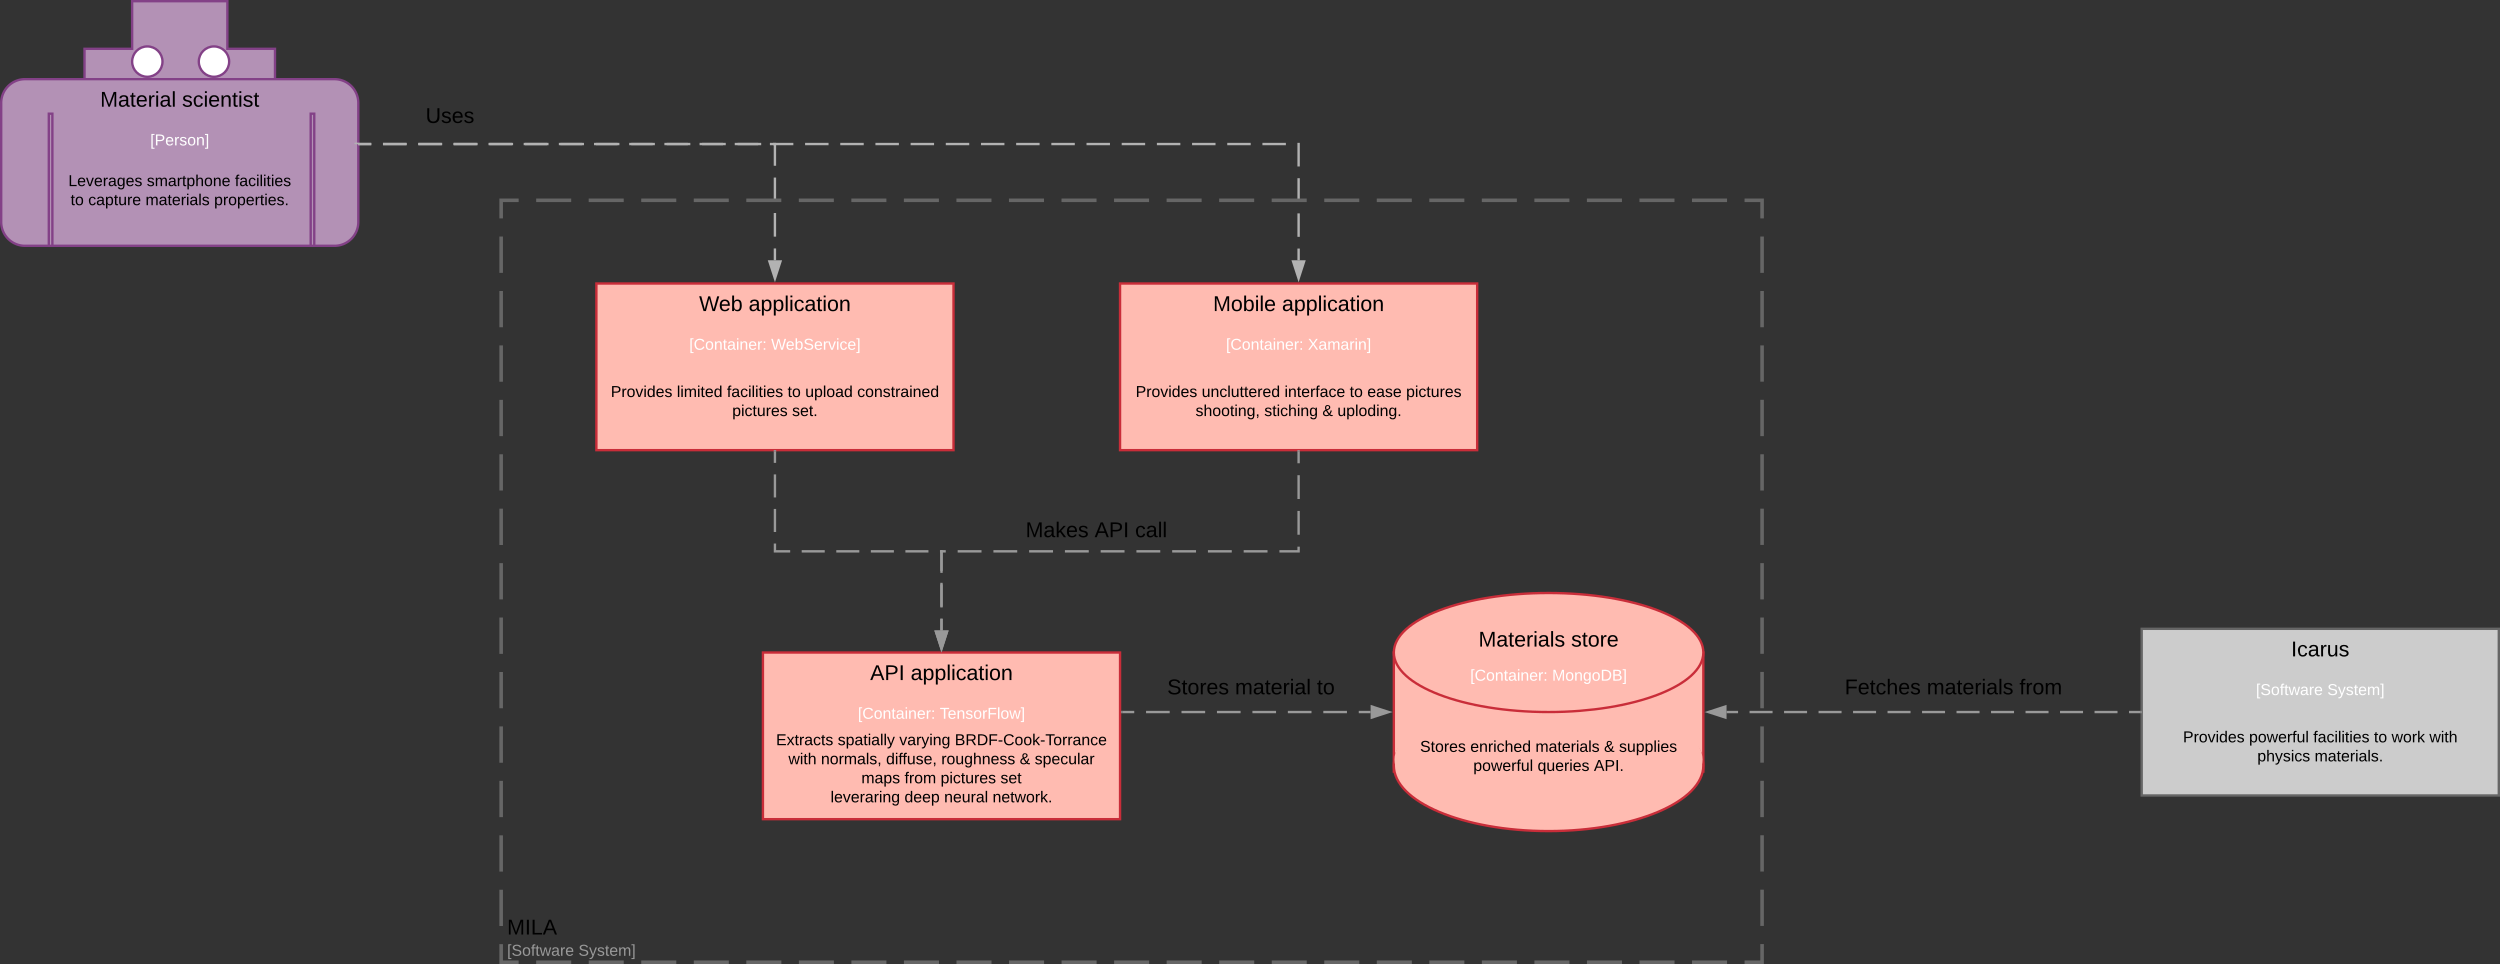 <svg xmlns="http://www.w3.org/2000/svg" xmlns:xlink="http://www.w3.org/1999/xlink" xmlns:lucid="lucid" width="2100.16" height="809.84"><rect width="100%" height="100%" fill="#333333" stroke="none"/><g transform="translate(-36.168 -36.168)" lucid:page-tab-id="G4~VM2ueSHYs"><path d="M977.08 274.33h300v140h-300z" stroke="#c92d39" stroke-width="2" fill="#ffbbb1"/><path d="M977.08 274.33h300v40h-300z" stroke="#000" stroke-opacity="0" stroke-width="2" fill="#fff" fill-opacity="0"/><use xlink:href="#a" transform="matrix(1,0,0,1,982.076,279.326) translate(73.15 18.15)"/><use xlink:href="#b" transform="matrix(1,0,0,1,982.076,279.326) translate(131 18.15)"/><path class="lucid-link lucid-hotspot lucid-overlay-hotspot" d="M977.08 274.33h300v40h-300z" fill="none"/><a xlink:href="https://dotnet.microsoft.com/apps/xamarin" target="_blank"><path d="M977.08 314.33h300v20h-300z" stroke="#000" stroke-opacity="0" stroke-width="2" fill="#fff" fill-opacity="0"/><use xlink:href="#c" transform="matrix(1,0,0,1,982.076,319.326) translate(84 10.667)"/><use xlink:href="#d" transform="matrix(1,0,0,1,982.076,319.326) translate(152.778 10.667)"/><path class="lucid-link lucid-hotspot lucid-overlay-hotspot" d="M977.08 314.33h300v20h-300z" fill="none"/></a><path d="M977.08 334.33h300v80h-300z" stroke="#000" stroke-opacity="0" stroke-width="2" fill="#fff" fill-opacity="0"/><use xlink:href="#e" transform="matrix(1,0,0,1,982.076,339.326) translate(8.111 30.354)"/><use xlink:href="#f" transform="matrix(1,0,0,1,982.076,339.326) translate(63.593 30.354)"/><use xlink:href="#g" transform="matrix(1,0,0,1,982.076,339.326) translate(133.148 30.354)"/><use xlink:href="#h" transform="matrix(1,0,0,1,982.076,339.326) translate(187.889 30.354)"/><use xlink:href="#i" transform="matrix(1,0,0,1,982.076,339.326) translate(202.704 30.354)"/><use xlink:href="#j" transform="matrix(1,0,0,1,982.076,339.326) translate(235.296 30.354)"/><use xlink:href="#k" transform="matrix(1,0,0,1,982.076,339.326) translate(58.426 46.354)"/><use xlink:href="#l" transform="matrix(1,0,0,1,982.076,339.326) translate(116.167 46.354)"/><use xlink:href="#m" transform="matrix(1,0,0,1,982.076,339.326) translate(164.981 46.354)"/><use xlink:href="#n" transform="matrix(1,0,0,1,982.076,339.326) translate(177.574 46.354)"/><path d="M677.08 584.33h300v140h-300z" stroke="#c92d39" stroke-width="2" fill="#ffbbb1"/><path d="M677.08 584.33h300v40h-300z" stroke="#000" stroke-opacity="0" stroke-width="2" fill="#fff" fill-opacity="0"/><use xlink:href="#o" transform="matrix(1,0,0,1,682.076,589.326) translate(85.075 18.15)"/><use xlink:href="#b" transform="matrix(1,0,0,1,682.076,589.326) translate(119.075 18.15)"/><a xlink:href="https://www.tensorflow.org" target="_blank"><path d="M677.08 624.33h300v20h-300z" stroke="#000" stroke-opacity="0" stroke-width="2" fill="#fff" fill-opacity="0"/><use xlink:href="#c" transform="matrix(1,0,0,1,682.076,629.326) translate(74.778 10.667)"/><use xlink:href="#p" transform="matrix(1,0,0,1,682.076,629.326) translate(143.556 10.667)"/><path class="lucid-link lucid-hotspot lucid-overlay-hotspot" d="M677.08 624.33h300v20h-300z" fill="none"/></a><path d="M677.08 644.33h300v80h-300z" stroke="#000" stroke-opacity="0" stroke-width="2" fill="#fff" fill-opacity="0"/><use xlink:href="#q" transform="matrix(1,0,0,1,682.076,649.326) translate(6.019 12.854)"/><use xlink:href="#r" transform="matrix(1,0,0,1,682.076,649.326) translate(57.833 12.854)"/><use xlink:href="#s" transform="matrix(1,0,0,1,682.076,649.326) translate(109.574 12.854)"/><use xlink:href="#t" transform="matrix(1,0,0,1,682.076,649.326) translate(156.167 12.854)"/><use xlink:href="#u" transform="matrix(1,0,0,1,682.076,649.326) translate(16.407 28.854)"/><use xlink:href="#v" transform="matrix(1,0,0,1,682.076,649.326) translate(43.741 28.854)"/><use xlink:href="#w" transform="matrix(1,0,0,1,682.076,649.326) translate(98.444 28.854)"/><use xlink:href="#x" transform="matrix(1,0,0,1,682.076,649.326) translate(144.815 28.854)"/><use xlink:href="#m" transform="matrix(1,0,0,1,682.076,649.326) translate(210.704 28.854)"/><use xlink:href="#y" transform="matrix(1,0,0,1,682.076,649.326) translate(223.296 28.854)"/><use xlink:href="#z" transform="matrix(1,0,0,1,682.076,649.326) translate(77.685 44.854)"/><use xlink:href="#A" transform="matrix(1,0,0,1,682.076,649.326) translate(113.944 44.854)"/><use xlink:href="#B" transform="matrix(1,0,0,1,682.076,649.326) translate(144.241 44.854)"/><use xlink:href="#C" transform="matrix(1,0,0,1,682.076,649.326) translate(194.537 44.854)"/><use xlink:href="#D" transform="matrix(1,0,0,1,682.076,649.326) translate(51.815 60.854)"/><use xlink:href="#E" transform="matrix(1,0,0,1,682.076,649.326) translate(113.889 60.854)"/><use xlink:href="#F" transform="matrix(1,0,0,1,682.076,649.326) translate(147.222 60.854)"/><use xlink:href="#G" transform="matrix(1,0,0,1,682.076,649.326) translate(187.889 60.854)"/><path d="M107.17 77.17h40v-40h80v40h40v80h-40v40h-80v-40h-40z" stroke="#834187" stroke-width="2" fill="#b391b5"/><path d="M37.17 122.67a20 20 0 0 1 20-20h260a20 20 0 0 1 20 20v100a20 20 0 0 1-20 20h-260a20 20 0 0 1-20-20z" stroke="#834187" stroke-width="2" fill="#b391b5"/><path d="M37.17 102.67h300v40h-300z" stroke="#000" stroke-opacity="0" stroke-width="2" fill-opacity="0"/><use xlink:href="#H" transform="matrix(1,0,0,1,42.168,107.668) translate(78.15 18.15)"/><use xlink:href="#I" transform="matrix(1,0,0,1,42.168,107.668) translate(146.95 18.15)"/><path d="M37.17 142.67h300v20h-300z" stroke="#000" stroke-opacity="0" stroke-width="2" fill-opacity="0"/><use xlink:href="#J" transform="matrix(1,0,0,1,42.168,147.668) translate(120.204 10.667)"/><path d="M37.17 157.17h300v80h-300z" stroke="#000" stroke-opacity="0" stroke-width="2" fill-opacity="0"/><use xlink:href="#K" transform="matrix(1,0,0,1,42.168,162.168) translate(51.426 30.354)"/><use xlink:href="#L" transform="matrix(1,0,0,1,42.168,162.168) translate(117.315 30.354)"/><use xlink:href="#M" transform="matrix(1,0,0,1,42.168,162.168) translate(191.315 30.354)"/><use xlink:href="#N" transform="matrix(1,0,0,1,42.168,162.168) translate(53.296 46.354)"/><use xlink:href="#O" transform="matrix(1,0,0,1,42.168,162.168) translate(68.111 46.354)"/><use xlink:href="#P" transform="matrix(1,0,0,1,42.168,162.168) translate(116.222 46.354)"/><use xlink:href="#Q" transform="matrix(1,0,0,1,42.168,162.168) translate(173.852 46.354)"/><path d="M297.17 131.67h3v111h-3zM77.17 131.67h3v111h-3z" stroke="#834187" stroke-width="2" fill="#b391b5"/><path d="M172.67 87.92c0 7.04-5.7 12.75-12.75 12.75-7.04 0-12.75-5.7-12.75-12.75 0-7.04 5.7-12.75 12.75-12.75 7.04 0 12.75 5.7 12.75 12.75zM228.67 87.92c0 7.04-5.7 12.75-12.75 12.75-7.04 0-12.75-5.7-12.75-12.75 0-7.04 5.7-12.75 12.75-12.75 7.04 0 12.75 5.7 12.75 12.75z" stroke="#834187" stroke-width="2" fill="#fff"/><path d="M338.17 157.17h9.85m9.85 0h19.7m9.85 0h19.7m9.85 0h19.7m9.86 0h19.7m9.85 0h19.7m9.85 0h19.7m9.85 0h19.7m9.85 0h19.7m9.86 0H614m9.84 0h19.7m9.85 0h19.7m9.84 0h19.7m9.86 0h19.7m9.85 0h19.7m9.85 0h19.7m9.85 0h19.7m9.85 0h19.7m9.86 0h19.7m9.85 0h19.7m9.86 0h19.7m9.85 0h19.7m9.86 0h19.7m9.86 0h19.7m9.85 0h19.7m9.85 0h19.7m9.85 0h19.7m9.85 0h.86v18.85m0 9.85v19.7m0 9.85v19.7m0 9.85v9.85" stroke="#b2b2b2" stroke-width="2" fill="none"/><path d="M338.2 158.14h-1.03v-.97h-3v-.98h4.02z" stroke="#b2b2b2" stroke-width=".05" fill="#b2b2b2"/><path d="M1127.08 270.1l-4.64-14.28h9.27z" stroke="#b2b2b2" stroke-width="2" fill="#b2b2b2"/><path d="M294.17 104.42h240v60h-240z" stroke="#000" stroke-opacity="0" stroke-width="2" fill="#fff" fill-opacity="0"/><use xlink:href="#R" transform="matrix(1,0,0,1,299.169,109.418) translate(94.525 30.025)"/><path d="M1835.33 564.42h300v140h-300z" stroke="#666" stroke-width="2" fill="#ccc"/><a xlink:href="https://www.ansys.com/products/systems/ansys-vrxperience" target="_blank"><path d="M1835.33 564.42h300v40h-300z" stroke="#000" stroke-opacity="0" stroke-width="2" fill-opacity="0"/><use xlink:href="#S" transform="matrix(1,0,0,1,1840.33,569.418) translate(120.525 18.15)"/><path class="lucid-link lucid-hotspot lucid-overlay-hotspot" d="M1835.33 564.42h300v40h-300z" fill="none"/></a><path d="M1835.33 604.42h300v20h-300z" stroke="#000" stroke-opacity="0" stroke-width="2" fill-opacity="0"/><use xlink:href="#T" transform="matrix(1,0,0,1,1840.33,609.418) translate(90.981 10.667)"/><use xlink:href="#U" transform="matrix(1,0,0,1,1840.33,609.418) translate(150.907 10.667)"/><path d="M1835.33 624.42h300v80h-300z" stroke="#000" stroke-opacity="0" stroke-width="2" fill-opacity="0"/><use xlink:href="#e" transform="matrix(1,0,0,1,1840.33,629.418) translate(29.685 30.354)"/><use xlink:href="#V" transform="matrix(1,0,0,1,1840.33,629.418) translate(85.167 30.354)"/><use xlink:href="#W" transform="matrix(1,0,0,1,1840.33,629.418) translate(139.13 30.354)"/><use xlink:href="#h" transform="matrix(1,0,0,1,1840.33,629.418) translate(190.093 30.354)"/><use xlink:href="#X" transform="matrix(1,0,0,1,1840.33,629.418) translate(204.907 30.354)"/><use xlink:href="#Y" transform="matrix(1,0,0,1,1840.33,629.418) translate(236.685 30.354)"/><use xlink:href="#Z" transform="matrix(1,0,0,1,1840.33,629.418) translate(92.13 46.354)"/><use xlink:href="#aa" transform="matrix(1,0,0,1,1840.33,629.418) translate(140.241 46.354)"/><path d="M1557.17 584.42h240v60h-240z" stroke="#000" stroke-opacity="0" stroke-width="2" fill="#fff" fill-opacity="0"/><g><use xlink:href="#ab" transform="matrix(1,0,0,1,1562.168,589.418) translate(23.675 30.025)"/><use xlink:href="#ac" transform="matrix(1,0,0,1,1562.168,589.418) translate(92.625 30.025)"/><use xlink:href="#ad" transform="matrix(1,0,0,1,1562.168,589.418) translate(170.425 30.025)"/></g><path d="M1207.08 584.33h260v100h-260z" stroke="#c92d39" stroke-width="2" fill="#ffbbb1"/><path d="M1467.08 679.33c0 30.37-58.2 55-130 55s-130-24.63-130-55c0-30.38 58.2-55 130-55s130 24.62 130 55z" stroke="#c92d39" stroke-width="2" fill="#ffbbb1"/><path d="M1465.43 674.33c0 27.6-57.48 50-128.4 50-70.9 0-128.38-22.4-128.38-50 0-27.62 57.48-50 128.4-50 70.9 0 128.38 22.38 128.38 50z" stroke="#ffbbb1" stroke-width="2" fill="#ffbbb1"/><path d="M1217.08 614.33h240v120h-240z" stroke="#000" stroke-opacity="0" stroke-width="2" fill="#fff" fill-opacity="0"/><g><use xlink:href="#ae" transform="matrix(1,0,0,1,1222.076,619.326) translate(7.019 48.479)"/><use xlink:href="#af" transform="matrix(1,0,0,1,1222.076,619.326) translate(49.204 48.479)"/><use xlink:href="#P" transform="matrix(1,0,0,1,1222.076,619.326) translate(103.944 48.479)"/><use xlink:href="#m" transform="matrix(1,0,0,1,1222.076,619.326) translate(161.574 48.479)"/><use xlink:href="#ag" transform="matrix(1,0,0,1,1222.076,619.326) translate(174.167 48.479)"/><use xlink:href="#V" transform="matrix(1,0,0,1,1222.076,619.326) translate(51.759 64.479)"/><use xlink:href="#ah" transform="matrix(1,0,0,1,1222.076,619.326) translate(105.722 64.479)"/><use xlink:href="#ai" transform="matrix(1,0,0,1,1222.076,619.326) translate(153.056 64.479)"/></g><path d="M1467.08 584.33c0 27.6-58.2 50-130 50s-130-22.4-130-50c0-27.62 58.2-50 130-50s130 22.38 130 50z" stroke="#c92d39" stroke-width="2" fill="#ffbbb1"/><path d="M1217.08 544.33h240v60h-240z" stroke="#000" stroke-opacity="0" stroke-width="2" fill="#fff" fill-opacity="0"/><g><use xlink:href="#aj" transform="matrix(1,0,0,1,1222.076,549.326) translate(56.125 30.025)"/><use xlink:href="#ak" transform="matrix(1,0,0,1,1222.076,549.326) translate(133.925 30.025)"/></g><a xlink:href="https://www.mongodb.com" target="_blank"><path d="M1187.08 592.33h300v20h-300z" stroke="#000" stroke-opacity="0" stroke-width="2" fill="#fff" fill-opacity="0"/><use xlink:href="#c" transform="matrix(1,0,0,1,1192.076,597.326) translate(79.167 10.667)"/><use xlink:href="#al" transform="matrix(1,0,0,1,1192.076,597.326) translate(147.944 10.667)"/><path class="lucid-link lucid-hotspot lucid-overlay-hotspot" d="M1187.08 592.33h300v20h-300z" fill="none"/></a><path d="M979.08 634.33H989m9.93 0h19.86m9.92 0h19.86m9.92 0h19.86m9.93 0h19.85m9.92 0h19.86m9.93 0h19.86m9.92 0h9.93" stroke="#999" stroke-width="2" fill="none"/><path d="M979.1 635.3h-1.02v-1.95h1.02z" stroke="#999" stroke-width=".05" fill="#999"/><path d="M1202.84 634.33l-14.27 4.63v-9.27z" stroke="#999" stroke-width="2" fill="#999"/><path d="M967.08 584.42h240v60h-240z" stroke="#000" stroke-opacity="0" stroke-width="2" fill="#fff" fill-opacity="0"/><g><use xlink:href="#am" transform="matrix(1,0,0,1,972.076,589.418) translate(44.625 30.025)"/><use xlink:href="#an" transform="matrix(1,0,0,1,972.076,589.418) translate(101.575 30.025)"/><use xlink:href="#ao" transform="matrix(1,0,0,1,972.076,589.418) translate(170.375 30.025)"/></g><path d="M1127.08 415.33v10m0 10.02v20.02m0 10v20.03m0 10v3.93h-16.12m-10 0h-20.03m-10 0h-20.03m-10 0h-20.04m-10 0h-20.03m-10 0H960.8m-10 0h-20.03m-10 0H900.7m-10 0H870.7m-10 0h-20.03m-10 0h-3.6v16.44m0 10v20.03m0 10v10.02" stroke="#999" stroke-width="2" fill="none"/><path d="M1128.05 415.35h-1.95v-1.02h1.95z" stroke="#999" stroke-width=".05" fill="#999"/><path d="M827.08 581.1l-4.64-14.28h9.27z" stroke="#999" stroke-width="2" fill="#999"/><path d="M837.17 452.42h240v60h-240z" stroke="#000" stroke-opacity="0" stroke-width="2" fill="#fff" fill-opacity="0"/><g><use xlink:href="#ap" transform="matrix(1,0,0,1,842.168,457.418) translate(55.575 30.025)"/><use xlink:href="#aq" transform="matrix(1,0,0,1,842.168,457.418) translate(113.525 30.025)"/><use xlink:href="#ar" transform="matrix(1,0,0,1,842.168,457.418) translate(147.525 30.025)"/></g><path d="M1834.33 634.33h-9.66m-9.66 0h-19.3m-9.67 0h-19.32m-9.65 0h-19.32m-9.66 0h-19.32m-9.66 0h-19.33m-9.66 0h-19.3m-9.67 0h-19.32m-9.64 0h-19.33m-9.65 0h-19.32m-9.66 0h-19.32m-9.66 0h-19.32m-9.66 0h-9.66" stroke="#999" stroke-width="2" fill="none"/><path d="M1835.33 635.3h-1.02v-1.95h1.03z" stroke="#999" stroke-width=".05" fill="#999"/><path d="M1471.3 634.33l14.28-4.64v9.26z" stroke="#999" stroke-width="2" fill="#999"/><path d="M537.17 274.33h300v140h-300z" stroke="#c92d39" stroke-width="2" fill="#ffbbb1"/><path d="M537.17 274.33h300v40h-300z" stroke="#000" stroke-opacity="0" stroke-width="2" fill="#fff" fill-opacity="0"/><g><use xlink:href="#as" transform="matrix(1,0,0,1,542.168,279.326) translate(81.275 18.15)"/><use xlink:href="#b" transform="matrix(1,0,0,1,542.168,279.326) translate(122.875 18.15)"/></g><path d="M537.17 314.33h300v20h-300z" stroke="#000" stroke-opacity="0" stroke-width="2" fill="#fff" fill-opacity="0"/><g><use xlink:href="#c" transform="matrix(1,0,0,1,542.168,319.326) translate(73.019 10.667)"/><use xlink:href="#at" transform="matrix(1,0,0,1,542.168,319.326) translate(141.796 10.667)"/></g><path d="M537.17 334.33h300v80h-300z" stroke="#000" stroke-opacity="0" stroke-width="2" fill="#fff" fill-opacity="0"/><g><use xlink:href="#e" transform="matrix(1,0,0,1,542.168,339.326) translate(7.093 30.354)"/><use xlink:href="#au" transform="matrix(1,0,0,1,542.168,339.326) translate(62.574 30.354)"/><use xlink:href="#W" transform="matrix(1,0,0,1,542.168,339.326) translate(104.648 30.354)"/><use xlink:href="#h" transform="matrix(1,0,0,1,542.168,339.326) translate(155.611 30.354)"/><use xlink:href="#av" transform="matrix(1,0,0,1,542.168,339.326) translate(170.426 30.354)"/><use xlink:href="#aw" transform="matrix(1,0,0,1,542.168,339.326) translate(214.093 30.354)"/><use xlink:href="#B" transform="matrix(1,0,0,1,542.168,339.326) translate(109.111 46.354)"/><use xlink:href="#ax" transform="matrix(1,0,0,1,542.168,339.326) translate(159.407 46.354)"/></g><path d="M338.17 157.17h9.92m9.92 0h19.85m9.93 0h19.85m9.92 0h19.86m9.92 0h19.85m9.93 0h19.85m9.92 0h19.86m9.92 0h19.85m9.93 0h19.85m9.94 0h19.85m9.9 0h19.86m9.93 0h19.84m9.93 0h1.6v18.25m0 9.92v19.85m0 9.92v19.85m0 9.93v9.92" stroke="#b2b2b2" stroke-width="2" fill="none"/><path d="M338.2 158.14h-1.03v-.97h-3v-.98h4.02z" stroke="#b2b2b2" stroke-width=".05" fill="#b2b2b2"/><path d="M687.17 270.1l-4.64-14.28h9.27z" stroke="#b2b2b2" stroke-width="2" fill="#b2b2b2"/><path d="M687.17 415.33V425m0 9.7v19.35m0 9.68v19.36m0 9.67v6.56h12.8m9.68 0H729m9.7 0h19.35m9.68 0h19.36m9.67 0h19.36m9.68 0h1.28v18.1m0 9.67v19.36m0 9.68v9.68" stroke="#999" stroke-width="2" fill="none"/><path d="M688.14 415.35h-1.95v-1.02h1.94z" stroke="#999" stroke-width=".05" fill="#999"/><path d="M827.08 581.1l-4.64-14.28h9.27z" stroke="#999" stroke-width="2" fill="#999"/><g class="lucid-layer" lucid:layer-id="G4~Vkr5SSXf9" display="block"><path d="M457.17 204.42h1059.25v640.1H457.17z" fill-opacity="0"/><path d="M486.6 204.42H516m14.7 0h29.43m14.7 0h29.44m14.7 0h29.42m14.72 0h29.42m14.7 0h29.43m14.7 0h29.43m14.7 0h29.44m14.7 0h29.43m14.7 0h29.44m14.7 0h29.43m14.7 0h29.44m14.72 0h29.42m14.72 0h29.42m14.7 0h29.43m14.73 0h29.42m14.7 0h29.44m14.7 0h29.42m14.7 0h29.44m14.7 0h29.43m14.7 0h29.43m14.7 0h29.43m14.72 0H1487m14.7 0h14.72v15.24m0 15.24v30.48m0 15.24v30.48m0 15.24v30.48m0 15.24v30.48m0 15.24v30.48m0 15.24v30.48m0 15.25v30.48m0 15.25v30.48m0 15.24v30.48m0 15.24v30.47m0 15.24v30.5m0 15.23v30.48m0 15.25v30.48m0 15.24v15.24h-14.7m-14.72 0h-29.42m-14.7 0h-29.44m-14.7 0h-29.43m-14.7 0h-29.43m-14.7 0h-29.44m-14.7 0h-29.43m-14.7 0h-29.44m-14.7 0h-29.43m-14.72 0h-29.4m-14.72 0h-29.42m-14.72 0h-29.42m-14.7 0h-29.44m-14.7 0h-29.43m-14.7 0H883.8m-14.7 0h-29.42m-14.7 0h-29.44m-14.7 0H751.4m-14.7 0h-29.43m-14.7 0h-29.44m-14.7 0H619m-14.7 0h-29.44m-14.7 0h-29.43m-14.7 0h-29.44m-14.72 0h-14.7v-15.23m0-15.24v-30.48m0-15.24v-30.47m0-15.24v-30.5m0-15.23V646.4m0-15.25v-30.48m0-15.24v-30.48m0-15.25v-30.48m0-15.24V463.5m0-15.24v-30.48m0-15.24v-30.48m0-15.24v-30.48m0-15.24v-30.48m0-15.24V234.9m0-15.24v-15.24h14.7" stroke="#666" stroke-width="3" fill="none"/><use xlink:href="#ay" transform="matrix(1,0,0,1,462.168,209.418) translate(0 611.801)"/><use xlink:href="#az" transform="matrix(1,0,0,1,462.168,209.418) translate(0 629.668)"/><use xlink:href="#aA" transform="matrix(1,0,0,1,462.168,209.418) translate(59.926 629.668)"/></g><defs><path d="M240 0l2-218c-23 76-54 145-80 218h-23L58-218 59 0H30v-248h44l77 211c21-75 51-140 76-211h43V0h-30" id="aB"/><path d="M100-194c62-1 85 37 85 99 1 63-27 99-86 99S16-35 15-95c0-66 28-99 85-99zM99-20c44 1 53-31 53-75 0-43-8-75-51-75s-53 32-53 75 10 74 51 75" id="aC"/><path d="M115-194c53 0 69 39 70 98 0 66-23 100-70 100C84 3 66-7 56-30L54 0H23l1-261h32v101c10-23 28-34 59-34zm-8 174c40 0 45-34 45-75 0-40-5-75-45-74-42 0-51 32-51 76 0 43 10 73 51 73" id="aD"/><path d="M24-231v-30h32v30H24zM24 0v-190h32V0H24" id="aE"/><path d="M24 0v-261h32V0H24" id="aF"/><path d="M100-194c63 0 86 42 84 106H49c0 40 14 67 53 68 26 1 43-12 49-29l28 8c-11 28-37 45-77 45C44 4 14-33 15-96c1-61 26-98 85-98zm52 81c6-60-76-77-97-28-3 7-6 17-6 28h103" id="aG"/><g id="a"><use transform="matrix(0.05,0,0,0.05,0,0)" xlink:href="#aB"/><use transform="matrix(0.05,0,0,0.05,14.95,0)" xlink:href="#aC"/><use transform="matrix(0.05,0,0,0.05,24.95,0)" xlink:href="#aD"/><use transform="matrix(0.05,0,0,0.05,34.95,0)" xlink:href="#aE"/><use transform="matrix(0.05,0,0,0.05,38.9,0)" xlink:href="#aF"/><use transform="matrix(0.05,0,0,0.05,42.85,0)" xlink:href="#aG"/></g><path d="M141-36C126-15 110 5 73 4 37 3 15-17 15-53c-1-64 63-63 125-63 3-35-9-54-41-54-24 1-41 7-42 31l-33-3c5-37 33-52 76-52 45 0 72 20 72 64v82c-1 20 7 32 28 27v20c-31 9-61-2-59-35zM48-53c0 20 12 33 32 33 41-3 63-29 60-74-43 2-92-5-92 41" id="aH"/><path d="M115-194c55 1 70 41 70 98S169 2 115 4C84 4 66-9 55-30l1 105H24l-1-265h31l2 30c10-21 28-34 59-34zm-8 174c40 0 45-34 45-75s-6-73-45-74c-42 0-51 32-51 76 0 43 10 73 51 73" id="aI"/><path d="M96-169c-40 0-48 33-48 73s9 75 48 75c24 0 41-14 43-38l32 2c-6 37-31 61-74 61-59 0-76-41-82-99-10-93 101-131 147-64 4 7 5 14 7 22l-32 3c-4-21-16-35-41-35" id="aJ"/><path d="M59-47c-2 24 18 29 38 22v24C64 9 27 4 27-40v-127H5v-23h24l9-43h21v43h35v23H59v120" id="aK"/><path d="M117-194c89-4 53 116 60 194h-32v-121c0-31-8-49-39-48C34-167 62-67 57 0H25l-1-190h30c1 10-1 24 2 32 11-22 29-35 61-36" id="aL"/><g id="b"><use transform="matrix(0.05,0,0,0.05,0,0)" xlink:href="#aH"/><use transform="matrix(0.05,0,0,0.05,10,0)" xlink:href="#aI"/><use transform="matrix(0.05,0,0,0.05,20,0)" xlink:href="#aI"/><use transform="matrix(0.05,0,0,0.05,30,0)" xlink:href="#aF"/><use transform="matrix(0.05,0,0,0.05,33.95,0)" xlink:href="#aE"/><use transform="matrix(0.05,0,0,0.05,37.9,0)" xlink:href="#aJ"/><use transform="matrix(0.05,0,0,0.05,46.9,0)" xlink:href="#aH"/><use transform="matrix(0.05,0,0,0.05,56.9,0)" xlink:href="#aK"/><use transform="matrix(0.05,0,0,0.05,61.9,0)" xlink:href="#aE"/><use transform="matrix(0.05,0,0,0.05,65.85,0)" xlink:href="#aC"/><use transform="matrix(0.05,0,0,0.05,75.85,0)" xlink:href="#aL"/></g><path fill="#fff" d="M26 75v-336h71v23H56V52h41v23H26" id="aM"/><path fill="#fff" d="M212-179c-10-28-35-45-73-45-59 0-87 40-87 99 0 60 29 101 89 101 43 0 62-24 78-52l27 14C228-24 195 4 139 4 59 4 22-46 18-125c-6-104 99-153 187-111 19 9 31 26 39 46" id="aN"/><path fill="#fff" d="M100-194c62-1 85 37 85 99 1 63-27 99-86 99S16-35 15-95c0-66 28-99 85-99zM99-20c44 1 53-31 53-75 0-43-8-75-51-75s-53 32-53 75 10 74 51 75" id="aO"/><path fill="#fff" d="M117-194c89-4 53 116 60 194h-32v-121c0-31-8-49-39-48C34-167 62-67 57 0H25l-1-190h30c1 10-1 24 2 32 11-22 29-35 61-36" id="aP"/><path fill="#fff" d="M59-47c-2 24 18 29 38 22v24C64 9 27 4 27-40v-127H5v-23h24l9-43h21v43h35v23H59v120" id="aQ"/><path fill="#fff" d="M141-36C126-15 110 5 73 4 37 3 15-17 15-53c-1-64 63-63 125-63 3-35-9-54-41-54-24 1-41 7-42 31l-33-3c5-37 33-52 76-52 45 0 72 20 72 64v82c-1 20 7 32 28 27v20c-31 9-61-2-59-35zM48-53c0 20 12 33 32 33 41-3 63-29 60-74-43 2-92-5-92 41" id="aR"/><path fill="#fff" d="M24-231v-30h32v30H24zM24 0v-190h32V0H24" id="aS"/><path fill="#fff" d="M100-194c63 0 86 42 84 106H49c0 40 14 67 53 68 26 1 43-12 49-29l28 8c-11 28-37 45-77 45C44 4 14-33 15-96c1-61 26-98 85-98zm52 81c6-60-76-77-97-28-3 7-6 17-6 28h103" id="aT"/><path fill="#fff" d="M114-163C36-179 61-72 57 0H25l-1-190h30c1 12-1 29 2 39 6-27 23-49 58-41v29" id="aU"/><path fill="#fff" d="M33-154v-36h34v36H33zM33 0v-36h34V0H33" id="aV"/><g id="c"><use transform="matrix(0.037,0,0,0.037,0,0)" xlink:href="#aM"/><use transform="matrix(0.037,0,0,0.037,3.704,0)" xlink:href="#aN"/><use transform="matrix(0.037,0,0,0.037,13.296,0)" xlink:href="#aO"/><use transform="matrix(0.037,0,0,0.037,20.704,0)" xlink:href="#aP"/><use transform="matrix(0.037,0,0,0.037,28.111,0)" xlink:href="#aQ"/><use transform="matrix(0.037,0,0,0.037,31.815,0)" xlink:href="#aR"/><use transform="matrix(0.037,0,0,0.037,39.222,0)" xlink:href="#aS"/><use transform="matrix(0.037,0,0,0.037,42.148,0)" xlink:href="#aP"/><use transform="matrix(0.037,0,0,0.037,49.556,0)" xlink:href="#aT"/><use transform="matrix(0.037,0,0,0.037,56.963,0)" xlink:href="#aU"/><use transform="matrix(0.037,0,0,0.037,61.37,0)" xlink:href="#aV"/></g><path fill="#fff" d="M195 0l-74-108L45 0H8l94-129-87-119h37l69 98 67-98h37l-84 118L233 0h-38" id="aW"/><path fill="#fff" d="M210-169c-67 3-38 105-44 169h-31v-121c0-29-5-50-35-48C34-165 62-65 56 0H25l-1-190h30c1 10-1 24 2 32 10-44 99-50 107 0 11-21 27-35 58-36 85-2 47 119 55 194h-31v-121c0-29-5-49-35-48" id="aX"/><path fill="#fff" d="M3 75V52h41v-290H3v-23h71V75H3" id="aY"/><g id="d"><use transform="matrix(0.037,0,0,0.037,0,0)" xlink:href="#aW"/><use transform="matrix(0.037,0,0,0.037,8.889,0)" xlink:href="#aR"/><use transform="matrix(0.037,0,0,0.037,16.296,0)" xlink:href="#aX"/><use transform="matrix(0.037,0,0,0.037,27.37,0)" xlink:href="#aR"/><use transform="matrix(0.037,0,0,0.037,34.778,0)" xlink:href="#aU"/><use transform="matrix(0.037,0,0,0.037,39.185,0)" xlink:href="#aS"/><use transform="matrix(0.037,0,0,0.037,42.111,0)" xlink:href="#aP"/><use transform="matrix(0.037,0,0,0.037,49.519,0)" xlink:href="#aY"/></g><path d="M30-248c87 1 191-15 191 75 0 78-77 80-158 76V0H30v-248zm33 125c57 0 124 11 124-50 0-59-68-47-124-48v98" id="aZ"/><path d="M114-163C36-179 61-72 57 0H25l-1-190h30c1 12-1 29 2 39 6-27 23-49 58-41v29" id="ba"/><path d="M108 0H70L1-190h34L89-25l56-165h34" id="bb"/><path d="M85-194c31 0 48 13 60 33l-1-100h32l1 261h-30c-2-10 0-23-3-31C134-8 116 4 85 4 32 4 16-35 15-94c0-66 23-100 70-100zm9 24c-40 0-46 34-46 75 0 40 6 74 45 74 42 0 51-32 51-76 0-42-9-74-50-73" id="bc"/><path d="M135-143c-3-34-86-38-87 0 15 53 115 12 119 90S17 21 10-45l28-5c4 36 97 45 98 0-10-56-113-15-118-90-4-57 82-63 122-42 12 7 21 19 24 35" id="bd"/><g id="e"><use transform="matrix(0.037,0,0,0.037,0,0)" xlink:href="#aZ"/><use transform="matrix(0.037,0,0,0.037,8.889,0)" xlink:href="#ba"/><use transform="matrix(0.037,0,0,0.037,13.296,0)" xlink:href="#aC"/><use transform="matrix(0.037,0,0,0.037,20.704,0)" xlink:href="#bb"/><use transform="matrix(0.037,0,0,0.037,27.37,0)" xlink:href="#aE"/><use transform="matrix(0.037,0,0,0.037,30.296,0)" xlink:href="#bc"/><use transform="matrix(0.037,0,0,0.037,37.704,0)" xlink:href="#aG"/><use transform="matrix(0.037,0,0,0.037,45.111,0)" xlink:href="#bd"/></g><path d="M84 4C-5 8 30-112 23-190h32v120c0 31 7 50 39 49 72-2 45-101 50-169h31l1 190h-30c-1-10 1-25-2-33-11 22-28 36-60 37" id="be"/><g id="f"><use transform="matrix(0.037,0,0,0.037,0,0)" xlink:href="#be"/><use transform="matrix(0.037,0,0,0.037,7.407,0)" xlink:href="#aL"/><use transform="matrix(0.037,0,0,0.037,14.815,0)" xlink:href="#aJ"/><use transform="matrix(0.037,0,0,0.037,21.481,0)" xlink:href="#aF"/><use transform="matrix(0.037,0,0,0.037,24.407,0)" xlink:href="#be"/><use transform="matrix(0.037,0,0,0.037,31.815,0)" xlink:href="#aK"/><use transform="matrix(0.037,0,0,0.037,35.519,0)" xlink:href="#aK"/><use transform="matrix(0.037,0,0,0.037,39.222,0)" xlink:href="#aG"/><use transform="matrix(0.037,0,0,0.037,46.63,0)" xlink:href="#ba"/><use transform="matrix(0.037,0,0,0.037,51.037,0)" xlink:href="#aG"/><use transform="matrix(0.037,0,0,0.037,58.444,0)" xlink:href="#bc"/></g><path d="M101-234c-31-9-42 10-38 44h38v23H63V0H32v-167H5v-23h27c-7-52 17-82 69-68v24" id="bf"/><g id="g"><use transform="matrix(0.037,0,0,0.037,0,0)" xlink:href="#aE"/><use transform="matrix(0.037,0,0,0.037,2.926,0)" xlink:href="#aL"/><use transform="matrix(0.037,0,0,0.037,10.333,0)" xlink:href="#aK"/><use transform="matrix(0.037,0,0,0.037,14.037,0)" xlink:href="#aG"/><use transform="matrix(0.037,0,0,0.037,21.444,0)" xlink:href="#ba"/><use transform="matrix(0.037,0,0,0.037,25.852,0)" xlink:href="#bf"/><use transform="matrix(0.037,0,0,0.037,29.556,0)" xlink:href="#aH"/><use transform="matrix(0.037,0,0,0.037,36.963,0)" xlink:href="#aJ"/><use transform="matrix(0.037,0,0,0.037,43.63,0)" xlink:href="#aG"/></g><g id="h"><use transform="matrix(0.037,0,0,0.037,0,0)" xlink:href="#aK"/><use transform="matrix(0.037,0,0,0.037,3.704,0)" xlink:href="#aC"/></g><g id="i"><use transform="matrix(0.037,0,0,0.037,0,0)" xlink:href="#aG"/><use transform="matrix(0.037,0,0,0.037,7.407,0)" xlink:href="#aH"/><use transform="matrix(0.037,0,0,0.037,14.815,0)" xlink:href="#bd"/><use transform="matrix(0.037,0,0,0.037,21.481,0)" xlink:href="#aG"/></g><g id="j"><use transform="matrix(0.037,0,0,0.037,0,0)" xlink:href="#aI"/><use transform="matrix(0.037,0,0,0.037,7.407,0)" xlink:href="#aE"/><use transform="matrix(0.037,0,0,0.037,10.333,0)" xlink:href="#aJ"/><use transform="matrix(0.037,0,0,0.037,17,0)" xlink:href="#aK"/><use transform="matrix(0.037,0,0,0.037,20.704,0)" xlink:href="#be"/><use transform="matrix(0.037,0,0,0.037,28.111,0)" xlink:href="#ba"/><use transform="matrix(0.037,0,0,0.037,32.519,0)" xlink:href="#aG"/><use transform="matrix(0.037,0,0,0.037,39.926,0)" xlink:href="#bd"/></g><path d="M106-169C34-169 62-67 57 0H25v-261h32l-1 103c12-21 28-36 61-36 89 0 53 116 60 194h-32v-121c2-32-8-49-39-48" id="bg"/><path d="M177-190C167-65 218 103 67 71c-23-6-38-20-44-43l32-5c15 47 100 32 89-28v-30C133-14 115 1 83 1 29 1 15-40 15-95c0-56 16-97 71-98 29-1 48 16 59 35 1-10 0-23 2-32h30zM94-22c36 0 50-32 50-73 0-42-14-75-50-75-39 0-46 34-46 75s6 73 46 73" id="bh"/><path d="M68-38c1 34 0 65-14 84H32c9-13 17-26 17-46H33v-38h35" id="bi"/><g id="k"><use transform="matrix(0.037,0,0,0.037,0,0)" xlink:href="#bd"/><use transform="matrix(0.037,0,0,0.037,6.667,0)" xlink:href="#bg"/><use transform="matrix(0.037,0,0,0.037,14.074,0)" xlink:href="#aC"/><use transform="matrix(0.037,0,0,0.037,21.481,0)" xlink:href="#aC"/><use transform="matrix(0.037,0,0,0.037,28.889,0)" xlink:href="#aK"/><use transform="matrix(0.037,0,0,0.037,32.593,0)" xlink:href="#aE"/><use transform="matrix(0.037,0,0,0.037,35.519,0)" xlink:href="#aL"/><use transform="matrix(0.037,0,0,0.037,42.926,0)" xlink:href="#bh"/><use transform="matrix(0.037,0,0,0.037,50.333,0)" xlink:href="#bi"/></g><g id="l"><use transform="matrix(0.037,0,0,0.037,0,0)" xlink:href="#bd"/><use transform="matrix(0.037,0,0,0.037,6.667,0)" xlink:href="#aK"/><use transform="matrix(0.037,0,0,0.037,10.37,0)" xlink:href="#aE"/><use transform="matrix(0.037,0,0,0.037,13.296,0)" xlink:href="#aJ"/><use transform="matrix(0.037,0,0,0.037,19.963,0)" xlink:href="#bg"/><use transform="matrix(0.037,0,0,0.037,27.37,0)" xlink:href="#aE"/><use transform="matrix(0.037,0,0,0.037,30.296,0)" xlink:href="#aL"/><use transform="matrix(0.037,0,0,0.037,37.704,0)" xlink:href="#bh"/></g><path d="M234-2c-28 10-62 0-77-18C117 19 8 12 13-65c3-43 29-61 60-76-25-40-17-114 47-108 35 3 59 15 59 50 0 44-40 53-71 69 14 26 32 50 51 72 14-21 24-43 30-72l26 8c-9 33-21 57-38 82 13 13 33 22 57 15v23zM97-151c25-10 52-18 56-48-1-18-13-29-33-29-42 0-39 50-23 77zM42-66c-3 51 71 58 98 28-20-24-41-51-56-80-23 10-40 24-42 52" id="bj"/><use transform="matrix(0.037,0,0,0.037,0,0)" xlink:href="#bj" id="m"/><path d="M33 0v-38h34V0H33" id="bk"/><g id="n"><use transform="matrix(0.037,0,0,0.037,0,0)" xlink:href="#be"/><use transform="matrix(0.037,0,0,0.037,7.407,0)" xlink:href="#aI"/><use transform="matrix(0.037,0,0,0.037,14.815,0)" xlink:href="#aF"/><use transform="matrix(0.037,0,0,0.037,17.741,0)" xlink:href="#aC"/><use transform="matrix(0.037,0,0,0.037,25.148,0)" xlink:href="#bc"/><use transform="matrix(0.037,0,0,0.037,32.556,0)" xlink:href="#aE"/><use transform="matrix(0.037,0,0,0.037,35.481,0)" xlink:href="#aL"/><use transform="matrix(0.037,0,0,0.037,42.889,0)" xlink:href="#bh"/><use transform="matrix(0.037,0,0,0.037,50.296,0)" xlink:href="#bk"/></g><path d="M205 0l-28-72H64L36 0H1l101-248h38L239 0h-34zm-38-99l-47-123c-12 45-31 82-46 123h93" id="bl"/><path d="M33 0v-248h34V0H33" id="bm"/><g id="o"><use transform="matrix(0.05,0,0,0.05,0,0)" xlink:href="#bl"/><use transform="matrix(0.05,0,0,0.05,12,0)" xlink:href="#aZ"/><use transform="matrix(0.05,0,0,0.05,24,0)" xlink:href="#bm"/></g><path fill="#fff" d="M127-220V0H93v-220H8v-28h204v28h-85" id="bn"/><path fill="#fff" d="M135-143c-3-34-86-38-87 0 15 53 115 12 119 90S17 21 10-45l28-5c4 36 97 45 98 0-10-56-113-15-118-90-4-57 82-63 122-42 12 7 21 19 24 35" id="bo"/><path fill="#fff" d="M63-220v92h138v28H63V0H30v-248h175v28H63" id="bp"/><path fill="#fff" d="M24 0v-261h32V0H24" id="bq"/><path fill="#fff" d="M206 0h-36l-40-164L89 0H53L-1-190h32L70-26l43-164h34l41 164 42-164h31" id="br"/><g id="p"><use transform="matrix(0.037,0,0,0.037,0,0)" xlink:href="#bn"/><use transform="matrix(0.037,0,0,0.037,6.63,0)" xlink:href="#aT"/><use transform="matrix(0.037,0,0,0.037,14.037,0)" xlink:href="#aP"/><use transform="matrix(0.037,0,0,0.037,21.444,0)" xlink:href="#bo"/><use transform="matrix(0.037,0,0,0.037,28.111,0)" xlink:href="#aO"/><use transform="matrix(0.037,0,0,0.037,35.519,0)" xlink:href="#aU"/><use transform="matrix(0.037,0,0,0.037,39.926,0)" xlink:href="#bp"/><use transform="matrix(0.037,0,0,0.037,48.037,0)" xlink:href="#bq"/><use transform="matrix(0.037,0,0,0.037,50.963,0)" xlink:href="#aO"/><use transform="matrix(0.037,0,0,0.037,58.37,0)" xlink:href="#br"/><use transform="matrix(0.037,0,0,0.037,67.963,0)" xlink:href="#aY"/></g><path d="M30 0v-248h187v28H63v79h144v27H63v87h162V0H30" id="bs"/><path d="M141 0L90-78 38 0H4l68-98-65-92h35l48 74 47-74h35l-64 92 68 98h-35" id="bt"/><g id="q"><use transform="matrix(0.037,0,0,0.037,0,0)" xlink:href="#bs"/><use transform="matrix(0.037,0,0,0.037,8.889,0)" xlink:href="#bt"/><use transform="matrix(0.037,0,0,0.037,15.556,0)" xlink:href="#aK"/><use transform="matrix(0.037,0,0,0.037,19.259,0)" xlink:href="#ba"/><use transform="matrix(0.037,0,0,0.037,23.667,0)" xlink:href="#aH"/><use transform="matrix(0.037,0,0,0.037,31.074,0)" xlink:href="#aJ"/><use transform="matrix(0.037,0,0,0.037,37.741,0)" xlink:href="#aK"/><use transform="matrix(0.037,0,0,0.037,41.444,0)" xlink:href="#bd"/></g><path d="M179-190L93 31C79 59 56 82 12 73V49c39 6 53-20 64-50L1-190h34L92-34l54-156h33" id="bu"/><g id="r"><use transform="matrix(0.037,0,0,0.037,0,0)" xlink:href="#bd"/><use transform="matrix(0.037,0,0,0.037,6.667,0)" xlink:href="#aI"/><use transform="matrix(0.037,0,0,0.037,14.074,0)" xlink:href="#aH"/><use transform="matrix(0.037,0,0,0.037,21.481,0)" xlink:href="#aK"/><use transform="matrix(0.037,0,0,0.037,25.185,0)" xlink:href="#aE"/><use transform="matrix(0.037,0,0,0.037,28.111,0)" xlink:href="#aH"/><use transform="matrix(0.037,0,0,0.037,35.519,0)" xlink:href="#aF"/><use transform="matrix(0.037,0,0,0.037,38.444,0)" xlink:href="#aF"/><use transform="matrix(0.037,0,0,0.037,41.37,0)" xlink:href="#bu"/></g><g id="s"><use transform="matrix(0.037,0,0,0.037,0,0)" xlink:href="#bb"/><use transform="matrix(0.037,0,0,0.037,6.667,0)" xlink:href="#aH"/><use transform="matrix(0.037,0,0,0.037,14.074,0)" xlink:href="#ba"/><use transform="matrix(0.037,0,0,0.037,18.481,0)" xlink:href="#bu"/><use transform="matrix(0.037,0,0,0.037,25.148,0)" xlink:href="#aE"/><use transform="matrix(0.037,0,0,0.037,28.074,0)" xlink:href="#aL"/><use transform="matrix(0.037,0,0,0.037,35.481,0)" xlink:href="#bh"/></g><path d="M160-131c35 5 61 23 61 61C221 17 115-2 30 0v-248c76 3 177-17 177 60 0 33-19 50-47 57zm-97-11c50-1 110 9 110-42 0-47-63-36-110-37v79zm0 115c55-2 124 14 124-45 0-56-70-42-124-44v89" id="bv"/><path d="M233-177c-1 41-23 64-60 70L243 0h-38l-65-103H63V0H30v-248c88 3 205-21 203 71zM63-129c60-2 137 13 137-47 0-61-80-42-137-45v92" id="bw"/><path d="M30-248c118-7 216 8 213 122C240-48 200 0 122 0H30v-248zM63-27c89 8 146-16 146-99s-60-101-146-95v194" id="bx"/><path d="M63-220v92h138v28H63V0H30v-248h175v28H63" id="by"/><path d="M16-82v-28h88v28H16" id="bz"/><path d="M212-179c-10-28-35-45-73-45-59 0-87 40-87 99 0 60 29 101 89 101 43 0 62-24 78-52l27 14C228-24 195 4 139 4 59 4 22-46 18-125c-6-104 99-153 187-111 19 9 31 26 39 46" id="bA"/><path d="M143 0L79-87 56-68V0H24v-261h32v163l83-92h37l-77 82L181 0h-38" id="bB"/><path d="M127-220V0H93v-220H8v-28h204v28h-85" id="bC"/><g id="t"><use transform="matrix(0.037,0,0,0.037,0,0)" xlink:href="#bv"/><use transform="matrix(0.037,0,0,0.037,8.889,0)" xlink:href="#bw"/><use transform="matrix(0.037,0,0,0.037,18.481,0)" xlink:href="#bx"/><use transform="matrix(0.037,0,0,0.037,28.074,0)" xlink:href="#by"/><use transform="matrix(0.037,0,0,0.037,36.185,0)" xlink:href="#bz"/><use transform="matrix(0.037,0,0,0.037,40.593,0)" xlink:href="#bA"/><use transform="matrix(0.037,0,0,0.037,50.185,0)" xlink:href="#aC"/><use transform="matrix(0.037,0,0,0.037,57.593,0)" xlink:href="#aC"/><use transform="matrix(0.037,0,0,0.037,65,0)" xlink:href="#bB"/><use transform="matrix(0.037,0,0,0.037,71.667,0)" xlink:href="#bz"/><use transform="matrix(0.037,0,0,0.037,76.074,0)" xlink:href="#bC"/><use transform="matrix(0.037,0,0,0.037,82.704,0)" xlink:href="#aC"/><use transform="matrix(0.037,0,0,0.037,90.111,0)" xlink:href="#ba"/><use transform="matrix(0.037,0,0,0.037,94.519,0)" xlink:href="#ba"/><use transform="matrix(0.037,0,0,0.037,98.926,0)" xlink:href="#aH"/><use transform="matrix(0.037,0,0,0.037,106.333,0)" xlink:href="#aL"/><use transform="matrix(0.037,0,0,0.037,113.741,0)" xlink:href="#aJ"/><use transform="matrix(0.037,0,0,0.037,120.407,0)" xlink:href="#aG"/></g><path d="M206 0h-36l-40-164L89 0H53L-1-190h32L70-26l43-164h34l41 164 42-164h31" id="bD"/><g id="u"><use transform="matrix(0.037,0,0,0.037,0,0)" xlink:href="#bD"/><use transform="matrix(0.037,0,0,0.037,9.593,0)" xlink:href="#aE"/><use transform="matrix(0.037,0,0,0.037,12.519,0)" xlink:href="#aK"/><use transform="matrix(0.037,0,0,0.037,16.222,0)" xlink:href="#bg"/></g><path d="M210-169c-67 3-38 105-44 169h-31v-121c0-29-5-50-35-48C34-165 62-65 56 0H25l-1-190h30c1 10-1 24 2 32 10-44 99-50 107 0 11-21 27-35 58-36 85-2 47 119 55 194h-31v-121c0-29-5-49-35-48" id="bE"/><g id="v"><use transform="matrix(0.037,0,0,0.037,0,0)" xlink:href="#aL"/><use transform="matrix(0.037,0,0,0.037,7.407,0)" xlink:href="#aC"/><use transform="matrix(0.037,0,0,0.037,14.815,0)" xlink:href="#ba"/><use transform="matrix(0.037,0,0,0.037,19.222,0)" xlink:href="#bE"/><use transform="matrix(0.037,0,0,0.037,30.296,0)" xlink:href="#aH"/><use transform="matrix(0.037,0,0,0.037,37.704,0)" xlink:href="#aF"/><use transform="matrix(0.037,0,0,0.037,40.63,0)" xlink:href="#bd"/><use transform="matrix(0.037,0,0,0.037,47.296,0)" xlink:href="#bi"/></g><g id="w"><use transform="matrix(0.037,0,0,0.037,0,0)" xlink:href="#bc"/><use transform="matrix(0.037,0,0,0.037,7.407,0)" xlink:href="#aE"/><use transform="matrix(0.037,0,0,0.037,10.333,0)" xlink:href="#bf"/><use transform="matrix(0.037,0,0,0.037,13.778,0)" xlink:href="#bf"/><use transform="matrix(0.037,0,0,0.037,17.481,0)" xlink:href="#be"/><use transform="matrix(0.037,0,0,0.037,24.889,0)" xlink:href="#bd"/><use transform="matrix(0.037,0,0,0.037,31.556,0)" xlink:href="#aG"/><use transform="matrix(0.037,0,0,0.037,38.963,0)" xlink:href="#bi"/></g><g id="x"><use transform="matrix(0.037,0,0,0.037,0,0)" xlink:href="#ba"/><use transform="matrix(0.037,0,0,0.037,4.407,0)" xlink:href="#aC"/><use transform="matrix(0.037,0,0,0.037,11.815,0)" xlink:href="#be"/><use transform="matrix(0.037,0,0,0.037,19.222,0)" xlink:href="#bh"/><use transform="matrix(0.037,0,0,0.037,26.63,0)" xlink:href="#bg"/><use transform="matrix(0.037,0,0,0.037,34.037,0)" xlink:href="#aL"/><use transform="matrix(0.037,0,0,0.037,41.444,0)" xlink:href="#aG"/><use transform="matrix(0.037,0,0,0.037,48.852,0)" xlink:href="#bd"/><use transform="matrix(0.037,0,0,0.037,55.519,0)" xlink:href="#bd"/></g><g id="y"><use transform="matrix(0.037,0,0,0.037,0,0)" xlink:href="#bd"/><use transform="matrix(0.037,0,0,0.037,6.667,0)" xlink:href="#aI"/><use transform="matrix(0.037,0,0,0.037,14.074,0)" xlink:href="#aG"/><use transform="matrix(0.037,0,0,0.037,21.481,0)" xlink:href="#aJ"/><use transform="matrix(0.037,0,0,0.037,28.148,0)" xlink:href="#be"/><use transform="matrix(0.037,0,0,0.037,35.556,0)" xlink:href="#aF"/><use transform="matrix(0.037,0,0,0.037,38.481,0)" xlink:href="#aH"/><use transform="matrix(0.037,0,0,0.037,45.889,0)" xlink:href="#ba"/></g><g id="z"><use transform="matrix(0.037,0,0,0.037,0,0)" xlink:href="#bE"/><use transform="matrix(0.037,0,0,0.037,11.074,0)" xlink:href="#aH"/><use transform="matrix(0.037,0,0,0.037,18.481,0)" xlink:href="#aI"/><use transform="matrix(0.037,0,0,0.037,25.889,0)" xlink:href="#bd"/></g><g id="A"><use transform="matrix(0.037,0,0,0.037,0,0)" xlink:href="#bf"/><use transform="matrix(0.037,0,0,0.037,3.704,0)" xlink:href="#ba"/><use transform="matrix(0.037,0,0,0.037,8.111,0)" xlink:href="#aC"/><use transform="matrix(0.037,0,0,0.037,15.519,0)" xlink:href="#bE"/></g><g id="B"><use transform="matrix(0.037,0,0,0.037,0,0)" xlink:href="#aI"/><use transform="matrix(0.037,0,0,0.037,7.407,0)" xlink:href="#aE"/><use transform="matrix(0.037,0,0,0.037,10.333,0)" xlink:href="#aJ"/><use transform="matrix(0.037,0,0,0.037,17,0)" xlink:href="#aK"/><use transform="matrix(0.037,0,0,0.037,20.704,0)" xlink:href="#be"/><use transform="matrix(0.037,0,0,0.037,28.111,0)" xlink:href="#ba"/><use transform="matrix(0.037,0,0,0.037,32.519,0)" xlink:href="#aG"/><use transform="matrix(0.037,0,0,0.037,39.926,0)" xlink:href="#bd"/></g><g id="C"><use transform="matrix(0.037,0,0,0.037,0,0)" xlink:href="#bd"/><use transform="matrix(0.037,0,0,0.037,6.667,0)" xlink:href="#aG"/><use transform="matrix(0.037,0,0,0.037,14.074,0)" xlink:href="#aK"/></g><g id="D"><use transform="matrix(0.037,0,0,0.037,0,0)" xlink:href="#aF"/><use transform="matrix(0.037,0,0,0.037,2.926,0)" xlink:href="#aG"/><use transform="matrix(0.037,0,0,0.037,10.333,0)" xlink:href="#bb"/><use transform="matrix(0.037,0,0,0.037,17,0)" xlink:href="#aG"/><use transform="matrix(0.037,0,0,0.037,24.407,0)" xlink:href="#ba"/><use transform="matrix(0.037,0,0,0.037,28.815,0)" xlink:href="#aH"/><use transform="matrix(0.037,0,0,0.037,36.222,0)" xlink:href="#ba"/><use transform="matrix(0.037,0,0,0.037,40.63,0)" xlink:href="#aE"/><use transform="matrix(0.037,0,0,0.037,43.556,0)" xlink:href="#aL"/><use transform="matrix(0.037,0,0,0.037,50.963,0)" xlink:href="#bh"/></g><g id="E"><use transform="matrix(0.037,0,0,0.037,0,0)" xlink:href="#bc"/><use transform="matrix(0.037,0,0,0.037,7.407,0)" xlink:href="#aG"/><use transform="matrix(0.037,0,0,0.037,14.815,0)" xlink:href="#aG"/><use transform="matrix(0.037,0,0,0.037,22.222,0)" xlink:href="#aI"/></g><g id="F"><use transform="matrix(0.037,0,0,0.037,0,0)" xlink:href="#aL"/><use transform="matrix(0.037,0,0,0.037,7.407,0)" xlink:href="#aG"/><use transform="matrix(0.037,0,0,0.037,14.815,0)" xlink:href="#be"/><use transform="matrix(0.037,0,0,0.037,22.222,0)" xlink:href="#ba"/><use transform="matrix(0.037,0,0,0.037,26.63,0)" xlink:href="#aH"/><use transform="matrix(0.037,0,0,0.037,34.037,0)" xlink:href="#aF"/></g><g id="G"><use transform="matrix(0.037,0,0,0.037,0,0)" xlink:href="#aL"/><use transform="matrix(0.037,0,0,0.037,7.407,0)" xlink:href="#aG"/><use transform="matrix(0.037,0,0,0.037,14.815,0)" xlink:href="#aK"/><use transform="matrix(0.037,0,0,0.037,18.519,0)" xlink:href="#bD"/><use transform="matrix(0.037,0,0,0.037,28.111,0)" xlink:href="#aC"/><use transform="matrix(0.037,0,0,0.037,35.519,0)" xlink:href="#ba"/><use transform="matrix(0.037,0,0,0.037,39.926,0)" xlink:href="#bB"/><use transform="matrix(0.037,0,0,0.037,46.593,0)" xlink:href="#bk"/></g><g id="H"><use transform="matrix(0.05,0,0,0.05,0,0)" xlink:href="#aB"/><use transform="matrix(0.05,0,0,0.05,14.95,0)" xlink:href="#aH"/><use transform="matrix(0.05,0,0,0.05,24.95,0)" xlink:href="#aK"/><use transform="matrix(0.05,0,0,0.05,29.95,0)" xlink:href="#aG"/><use transform="matrix(0.05,0,0,0.05,39.95,0)" xlink:href="#ba"/><use transform="matrix(0.05,0,0,0.05,45.9,0)" xlink:href="#aE"/><use transform="matrix(0.05,0,0,0.05,49.85,0)" xlink:href="#aH"/><use transform="matrix(0.05,0,0,0.05,59.85,0)" xlink:href="#aF"/></g><g id="I"><use transform="matrix(0.05,0,0,0.05,0,0)" xlink:href="#bd"/><use transform="matrix(0.05,0,0,0.05,9,0)" xlink:href="#aJ"/><use transform="matrix(0.05,0,0,0.05,18,0)" xlink:href="#aE"/><use transform="matrix(0.05,0,0,0.05,21.95,0)" xlink:href="#aG"/><use transform="matrix(0.05,0,0,0.05,31.95,0)" xlink:href="#aL"/><use transform="matrix(0.05,0,0,0.05,41.95,0)" xlink:href="#aK"/><use transform="matrix(0.05,0,0,0.05,46.95,0)" xlink:href="#aE"/><use transform="matrix(0.05,0,0,0.05,50.9,0)" xlink:href="#bd"/><use transform="matrix(0.05,0,0,0.05,59.9,0)" xlink:href="#aK"/></g><path fill="#fff" d="M30-248c87 1 191-15 191 75 0 78-77 80-158 76V0H30v-248zm33 125c57 0 124 11 124-50 0-59-68-47-124-48v98" id="bF"/><g id="J"><use transform="matrix(0.037,0,0,0.037,0,0)" xlink:href="#aM"/><use transform="matrix(0.037,0,0,0.037,3.704,0)" xlink:href="#bF"/><use transform="matrix(0.037,0,0,0.037,12.593,0)" xlink:href="#aT"/><use transform="matrix(0.037,0,0,0.037,20,0)" xlink:href="#aU"/><use transform="matrix(0.037,0,0,0.037,24.407,0)" xlink:href="#bo"/><use transform="matrix(0.037,0,0,0.037,31.074,0)" xlink:href="#aO"/><use transform="matrix(0.037,0,0,0.037,38.481,0)" xlink:href="#aP"/><use transform="matrix(0.037,0,0,0.037,45.889,0)" xlink:href="#aY"/></g><path d="M30 0v-248h33v221h125V0H30" id="bG"/><g id="K"><use transform="matrix(0.037,0,0,0.037,0,0)" xlink:href="#bG"/><use transform="matrix(0.037,0,0,0.037,7.407,0)" xlink:href="#aG"/><use transform="matrix(0.037,0,0,0.037,14.815,0)" xlink:href="#bb"/><use transform="matrix(0.037,0,0,0.037,21.481,0)" xlink:href="#aG"/><use transform="matrix(0.037,0,0,0.037,28.889,0)" xlink:href="#ba"/><use transform="matrix(0.037,0,0,0.037,33.296,0)" xlink:href="#aH"/><use transform="matrix(0.037,0,0,0.037,40.704,0)" xlink:href="#bh"/><use transform="matrix(0.037,0,0,0.037,48.111,0)" xlink:href="#aG"/><use transform="matrix(0.037,0,0,0.037,55.519,0)" xlink:href="#bd"/></g><g id="L"><use transform="matrix(0.037,0,0,0.037,0,0)" xlink:href="#bd"/><use transform="matrix(0.037,0,0,0.037,6.667,0)" xlink:href="#bE"/><use transform="matrix(0.037,0,0,0.037,17.741,0)" xlink:href="#aH"/><use transform="matrix(0.037,0,0,0.037,25.148,0)" xlink:href="#ba"/><use transform="matrix(0.037,0,0,0.037,29.556,0)" xlink:href="#aK"/><use transform="matrix(0.037,0,0,0.037,33.259,0)" xlink:href="#aI"/><use transform="matrix(0.037,0,0,0.037,40.667,0)" xlink:href="#bg"/><use transform="matrix(0.037,0,0,0.037,48.074,0)" xlink:href="#aC"/><use transform="matrix(0.037,0,0,0.037,55.481,0)" xlink:href="#aL"/><use transform="matrix(0.037,0,0,0.037,62.889,0)" xlink:href="#aG"/></g><g id="M"><use transform="matrix(0.037,0,0,0.037,0,0)" xlink:href="#bf"/><use transform="matrix(0.037,0,0,0.037,3.704,0)" xlink:href="#aH"/><use transform="matrix(0.037,0,0,0.037,11.111,0)" xlink:href="#aJ"/><use transform="matrix(0.037,0,0,0.037,17.778,0)" xlink:href="#aE"/><use transform="matrix(0.037,0,0,0.037,20.704,0)" xlink:href="#aF"/><use transform="matrix(0.037,0,0,0.037,23.63,0)" xlink:href="#aE"/><use transform="matrix(0.037,0,0,0.037,26.556,0)" xlink:href="#aK"/><use transform="matrix(0.037,0,0,0.037,30.259,0)" xlink:href="#aE"/><use transform="matrix(0.037,0,0,0.037,33.185,0)" xlink:href="#aG"/><use transform="matrix(0.037,0,0,0.037,40.593,0)" xlink:href="#bd"/></g><g id="N"><use transform="matrix(0.037,0,0,0.037,0,0)" xlink:href="#aK"/><use transform="matrix(0.037,0,0,0.037,3.704,0)" xlink:href="#aC"/></g><g id="O"><use transform="matrix(0.037,0,0,0.037,0,0)" xlink:href="#aJ"/><use transform="matrix(0.037,0,0,0.037,6.667,0)" xlink:href="#aH"/><use transform="matrix(0.037,0,0,0.037,14.074,0)" xlink:href="#aI"/><use transform="matrix(0.037,0,0,0.037,21.481,0)" xlink:href="#aK"/><use transform="matrix(0.037,0,0,0.037,25.185,0)" xlink:href="#be"/><use transform="matrix(0.037,0,0,0.037,32.593,0)" xlink:href="#ba"/><use transform="matrix(0.037,0,0,0.037,37,0)" xlink:href="#aG"/></g><g id="P"><use transform="matrix(0.037,0,0,0.037,0,0)" xlink:href="#bE"/><use transform="matrix(0.037,0,0,0.037,11.074,0)" xlink:href="#aH"/><use transform="matrix(0.037,0,0,0.037,18.481,0)" xlink:href="#aK"/><use transform="matrix(0.037,0,0,0.037,22.185,0)" xlink:href="#aG"/><use transform="matrix(0.037,0,0,0.037,29.593,0)" xlink:href="#ba"/><use transform="matrix(0.037,0,0,0.037,34,0)" xlink:href="#aE"/><use transform="matrix(0.037,0,0,0.037,36.926,0)" xlink:href="#aH"/><use transform="matrix(0.037,0,0,0.037,44.333,0)" xlink:href="#aF"/><use transform="matrix(0.037,0,0,0.037,47.259,0)" xlink:href="#bd"/></g><g id="Q"><use transform="matrix(0.037,0,0,0.037,0,0)" xlink:href="#aI"/><use transform="matrix(0.037,0,0,0.037,7.407,0)" xlink:href="#ba"/><use transform="matrix(0.037,0,0,0.037,11.815,0)" xlink:href="#aC"/><use transform="matrix(0.037,0,0,0.037,19.222,0)" xlink:href="#aI"/><use transform="matrix(0.037,0,0,0.037,26.63,0)" xlink:href="#aG"/><use transform="matrix(0.037,0,0,0.037,34.037,0)" xlink:href="#ba"/><use transform="matrix(0.037,0,0,0.037,38.444,0)" xlink:href="#aK"/><use transform="matrix(0.037,0,0,0.037,42.148,0)" xlink:href="#aE"/><use transform="matrix(0.037,0,0,0.037,45.074,0)" xlink:href="#aG"/><use transform="matrix(0.037,0,0,0.037,52.481,0)" xlink:href="#bd"/><use transform="matrix(0.037,0,0,0.037,59.148,0)" xlink:href="#bk"/></g><path d="M232-93c-1 65-40 97-104 97C67 4 28-28 28-90v-158h33c8 89-33 224 67 224 102 0 64-133 71-224h33v155" id="bH"/><g id="R"><use transform="matrix(0.05,0,0,0.05,0,0)" xlink:href="#bH"/><use transform="matrix(0.05,0,0,0.05,12.95,0)" xlink:href="#bd"/><use transform="matrix(0.05,0,0,0.05,21.95,0)" xlink:href="#aG"/><use transform="matrix(0.05,0,0,0.05,31.95,0)" xlink:href="#bd"/></g><g id="S"><use transform="matrix(0.05,0,0,0.05,0,0)" xlink:href="#bm"/><use transform="matrix(0.05,0,0,0.05,5,0)" xlink:href="#aJ"/><use transform="matrix(0.05,0,0,0.05,14,0)" xlink:href="#aH"/><use transform="matrix(0.05,0,0,0.05,24,0)" xlink:href="#ba"/><use transform="matrix(0.05,0,0,0.05,29.95,0)" xlink:href="#be"/><use transform="matrix(0.05,0,0,0.05,39.95,0)" xlink:href="#bd"/></g><path fill="#fff" d="M185-189c-5-48-123-54-124 2 14 75 158 14 163 119 3 78-121 87-175 55-17-10-28-26-33-46l33-7c5 56 141 63 141-1 0-78-155-14-162-118-5-82 145-84 179-34 5 7 8 16 11 25" id="bI"/><path fill="#fff" d="M101-234c-31-9-42 10-38 44h38v23H63V0H32v-167H5v-23h27c-7-52 17-82 69-68v24" id="bJ"/><g id="T"><use transform="matrix(0.037,0,0,0.037,0,0)" xlink:href="#aM"/><use transform="matrix(0.037,0,0,0.037,3.704,0)" xlink:href="#bI"/><use transform="matrix(0.037,0,0,0.037,12.593,0)" xlink:href="#aO"/><use transform="matrix(0.037,0,0,0.037,20,0)" xlink:href="#bJ"/><use transform="matrix(0.037,0,0,0.037,23.704,0)" xlink:href="#aQ"/><use transform="matrix(0.037,0,0,0.037,27.407,0)" xlink:href="#br"/><use transform="matrix(0.037,0,0,0.037,37,0)" xlink:href="#aR"/><use transform="matrix(0.037,0,0,0.037,44.407,0)" xlink:href="#aU"/><use transform="matrix(0.037,0,0,0.037,48.815,0)" xlink:href="#aT"/></g><path fill="#fff" d="M179-190L93 31C79 59 56 82 12 73V49c39 6 53-20 64-50L1-190h34L92-34l54-156h33" id="bK"/><g id="U"><use transform="matrix(0.037,0,0,0.037,0,0)" xlink:href="#bI"/><use transform="matrix(0.037,0,0,0.037,8.889,0)" xlink:href="#bK"/><use transform="matrix(0.037,0,0,0.037,15.556,0)" xlink:href="#bo"/><use transform="matrix(0.037,0,0,0.037,22.222,0)" xlink:href="#aQ"/><use transform="matrix(0.037,0,0,0.037,25.926,0)" xlink:href="#aT"/><use transform="matrix(0.037,0,0,0.037,33.333,0)" xlink:href="#aX"/><use transform="matrix(0.037,0,0,0.037,44.407,0)" xlink:href="#aY"/></g><g id="V"><use transform="matrix(0.037,0,0,0.037,0,0)" xlink:href="#aI"/><use transform="matrix(0.037,0,0,0.037,7.407,0)" xlink:href="#aC"/><use transform="matrix(0.037,0,0,0.037,14.815,0)" xlink:href="#bD"/><use transform="matrix(0.037,0,0,0.037,24.407,0)" xlink:href="#aG"/><use transform="matrix(0.037,0,0,0.037,31.815,0)" xlink:href="#ba"/><use transform="matrix(0.037,0,0,0.037,36.222,0)" xlink:href="#bf"/><use transform="matrix(0.037,0,0,0.037,39.926,0)" xlink:href="#be"/><use transform="matrix(0.037,0,0,0.037,47.333,0)" xlink:href="#aF"/></g><g id="W"><use transform="matrix(0.037,0,0,0.037,0,0)" xlink:href="#bf"/><use transform="matrix(0.037,0,0,0.037,3.704,0)" xlink:href="#aH"/><use transform="matrix(0.037,0,0,0.037,11.111,0)" xlink:href="#aJ"/><use transform="matrix(0.037,0,0,0.037,17.778,0)" xlink:href="#aE"/><use transform="matrix(0.037,0,0,0.037,20.704,0)" xlink:href="#aF"/><use transform="matrix(0.037,0,0,0.037,23.63,0)" xlink:href="#aE"/><use transform="matrix(0.037,0,0,0.037,26.556,0)" xlink:href="#aK"/><use transform="matrix(0.037,0,0,0.037,30.259,0)" xlink:href="#aE"/><use transform="matrix(0.037,0,0,0.037,33.185,0)" xlink:href="#aG"/><use transform="matrix(0.037,0,0,0.037,40.593,0)" xlink:href="#bd"/></g><g id="X"><use transform="matrix(0.037,0,0,0.037,0,0)" xlink:href="#bD"/><use transform="matrix(0.037,0,0,0.037,9.593,0)" xlink:href="#aC"/><use transform="matrix(0.037,0,0,0.037,17,0)" xlink:href="#ba"/><use transform="matrix(0.037,0,0,0.037,21.407,0)" xlink:href="#bB"/></g><g id="Y"><use transform="matrix(0.037,0,0,0.037,0,0)" xlink:href="#bD"/><use transform="matrix(0.037,0,0,0.037,9.593,0)" xlink:href="#aE"/><use transform="matrix(0.037,0,0,0.037,12.519,0)" xlink:href="#aK"/><use transform="matrix(0.037,0,0,0.037,16.222,0)" xlink:href="#bg"/></g><g id="Z"><use transform="matrix(0.037,0,0,0.037,0,0)" xlink:href="#aI"/><use transform="matrix(0.037,0,0,0.037,7.407,0)" xlink:href="#bg"/><use transform="matrix(0.037,0,0,0.037,14.815,0)" xlink:href="#bu"/><use transform="matrix(0.037,0,0,0.037,21.481,0)" xlink:href="#bd"/><use transform="matrix(0.037,0,0,0.037,28.148,0)" xlink:href="#aE"/><use transform="matrix(0.037,0,0,0.037,31.074,0)" xlink:href="#aJ"/><use transform="matrix(0.037,0,0,0.037,37.741,0)" xlink:href="#bd"/></g><g id="aa"><use transform="matrix(0.037,0,0,0.037,0,0)" xlink:href="#bE"/><use transform="matrix(0.037,0,0,0.037,11.074,0)" xlink:href="#aH"/><use transform="matrix(0.037,0,0,0.037,18.481,0)" xlink:href="#aK"/><use transform="matrix(0.037,0,0,0.037,22.185,0)" xlink:href="#aG"/><use transform="matrix(0.037,0,0,0.037,29.593,0)" xlink:href="#ba"/><use transform="matrix(0.037,0,0,0.037,34,0)" xlink:href="#aE"/><use transform="matrix(0.037,0,0,0.037,36.926,0)" xlink:href="#aH"/><use transform="matrix(0.037,0,0,0.037,44.333,0)" xlink:href="#aF"/><use transform="matrix(0.037,0,0,0.037,47.259,0)" xlink:href="#bd"/><use transform="matrix(0.037,0,0,0.037,53.926,0)" xlink:href="#bk"/></g><g id="ab"><use transform="matrix(0.05,0,0,0.05,0,0)" xlink:href="#by"/><use transform="matrix(0.05,0,0,0.05,10.95,0)" xlink:href="#aG"/><use transform="matrix(0.05,0,0,0.05,20.95,0)" xlink:href="#aK"/><use transform="matrix(0.05,0,0,0.05,25.95,0)" xlink:href="#aJ"/><use transform="matrix(0.05,0,0,0.05,34.95,0)" xlink:href="#bg"/><use transform="matrix(0.05,0,0,0.05,44.95,0)" xlink:href="#aG"/><use transform="matrix(0.05,0,0,0.05,54.95,0)" xlink:href="#bd"/></g><g id="ac"><use transform="matrix(0.05,0,0,0.05,0,0)" xlink:href="#bE"/><use transform="matrix(0.05,0,0,0.05,14.95,0)" xlink:href="#aH"/><use transform="matrix(0.05,0,0,0.05,24.95,0)" xlink:href="#aK"/><use transform="matrix(0.05,0,0,0.05,29.95,0)" xlink:href="#aG"/><use transform="matrix(0.05,0,0,0.05,39.95,0)" xlink:href="#ba"/><use transform="matrix(0.05,0,0,0.05,45.9,0)" xlink:href="#aE"/><use transform="matrix(0.05,0,0,0.05,49.85,0)" xlink:href="#aH"/><use transform="matrix(0.05,0,0,0.05,59.85,0)" xlink:href="#aF"/><use transform="matrix(0.05,0,0,0.05,63.8,0)" xlink:href="#bd"/></g><g id="ad"><use transform="matrix(0.05,0,0,0.05,0,0)" xlink:href="#bf"/><use transform="matrix(0.05,0,0,0.05,5,0)" xlink:href="#ba"/><use transform="matrix(0.05,0,0,0.05,10.95,0)" xlink:href="#aC"/><use transform="matrix(0.05,0,0,0.05,20.95,0)" xlink:href="#bE"/></g><path d="M185-189c-5-48-123-54-124 2 14 75 158 14 163 119 3 78-121 87-175 55-17-10-28-26-33-46l33-7c5 56 141 63 141-1 0-78-155-14-162-118-5-82 145-84 179-34 5 7 8 16 11 25" id="bL"/><g id="ae"><use transform="matrix(0.037,0,0,0.037,0,0)" xlink:href="#bL"/><use transform="matrix(0.037,0,0,0.037,8.889,0)" xlink:href="#aK"/><use transform="matrix(0.037,0,0,0.037,12.593,0)" xlink:href="#aC"/><use transform="matrix(0.037,0,0,0.037,20,0)" xlink:href="#ba"/><use transform="matrix(0.037,0,0,0.037,24.407,0)" xlink:href="#aG"/><use transform="matrix(0.037,0,0,0.037,31.815,0)" xlink:href="#bd"/></g><g id="af"><use transform="matrix(0.037,0,0,0.037,0,0)" xlink:href="#aG"/><use transform="matrix(0.037,0,0,0.037,7.407,0)" xlink:href="#aL"/><use transform="matrix(0.037,0,0,0.037,14.815,0)" xlink:href="#ba"/><use transform="matrix(0.037,0,0,0.037,19.222,0)" xlink:href="#aE"/><use transform="matrix(0.037,0,0,0.037,22.148,0)" xlink:href="#aJ"/><use transform="matrix(0.037,0,0,0.037,28.815,0)" xlink:href="#bg"/><use transform="matrix(0.037,0,0,0.037,36.222,0)" xlink:href="#aG"/><use transform="matrix(0.037,0,0,0.037,43.63,0)" xlink:href="#bc"/></g><g id="ag"><use transform="matrix(0.037,0,0,0.037,0,0)" xlink:href="#bd"/><use transform="matrix(0.037,0,0,0.037,6.667,0)" xlink:href="#be"/><use transform="matrix(0.037,0,0,0.037,14.074,0)" xlink:href="#aI"/><use transform="matrix(0.037,0,0,0.037,21.481,0)" xlink:href="#aI"/><use transform="matrix(0.037,0,0,0.037,28.889,0)" xlink:href="#aF"/><use transform="matrix(0.037,0,0,0.037,31.815,0)" xlink:href="#aE"/><use transform="matrix(0.037,0,0,0.037,34.741,0)" xlink:href="#aG"/><use transform="matrix(0.037,0,0,0.037,42.148,0)" xlink:href="#bd"/></g><path d="M145-31C134-9 116 4 85 4 32 4 16-35 15-94c0-59 17-99 70-100 32-1 48 14 60 33 0-11-1-24 2-32h30l-1 268h-32zM93-21c41 0 51-33 51-76s-8-73-50-73c-40 0-46 35-46 75s5 74 45 74" id="bM"/><g id="ah"><use transform="matrix(0.037,0,0,0.037,0,0)" xlink:href="#bM"/><use transform="matrix(0.037,0,0,0.037,7.407,0)" xlink:href="#be"/><use transform="matrix(0.037,0,0,0.037,14.815,0)" xlink:href="#aG"/><use transform="matrix(0.037,0,0,0.037,22.222,0)" xlink:href="#ba"/><use transform="matrix(0.037,0,0,0.037,26.63,0)" xlink:href="#aE"/><use transform="matrix(0.037,0,0,0.037,29.556,0)" xlink:href="#aG"/><use transform="matrix(0.037,0,0,0.037,36.963,0)" xlink:href="#bd"/></g><g id="ai"><use transform="matrix(0.037,0,0,0.037,0,0)" xlink:href="#bl"/><use transform="matrix(0.037,0,0,0.037,8.889,0)" xlink:href="#aZ"/><use transform="matrix(0.037,0,0,0.037,17.778,0)" xlink:href="#bm"/><use transform="matrix(0.037,0,0,0.037,21.481,0)" xlink:href="#bk"/></g><g id="aj"><use transform="matrix(0.05,0,0,0.05,0,0)" xlink:href="#aB"/><use transform="matrix(0.05,0,0,0.05,14.95,0)" xlink:href="#aH"/><use transform="matrix(0.05,0,0,0.05,24.95,0)" xlink:href="#aK"/><use transform="matrix(0.05,0,0,0.05,29.95,0)" xlink:href="#aG"/><use transform="matrix(0.05,0,0,0.05,39.95,0)" xlink:href="#ba"/><use transform="matrix(0.05,0,0,0.05,45.9,0)" xlink:href="#aE"/><use transform="matrix(0.05,0,0,0.05,49.85,0)" xlink:href="#aH"/><use transform="matrix(0.05,0,0,0.05,59.85,0)" xlink:href="#aF"/><use transform="matrix(0.05,0,0,0.05,63.8,0)" xlink:href="#bd"/></g><g id="ak"><use transform="matrix(0.05,0,0,0.05,0,0)" xlink:href="#bd"/><use transform="matrix(0.05,0,0,0.05,9,0)" xlink:href="#aK"/><use transform="matrix(0.05,0,0,0.05,14,0)" xlink:href="#aC"/><use transform="matrix(0.05,0,0,0.05,24,0)" xlink:href="#ba"/><use transform="matrix(0.05,0,0,0.05,29.95,0)" xlink:href="#aG"/></g><path fill="#fff" d="M240 0l2-218c-23 76-54 145-80 218h-23L58-218 59 0H30v-248h44l77 211c21-75 51-140 76-211h43V0h-30" id="bN"/><path fill="#fff" d="M177-190C167-65 218 103 67 71c-23-6-38-20-44-43l32-5c15 47 100 32 89-28v-30C133-14 115 1 83 1 29 1 15-40 15-95c0-56 16-97 71-98 29-1 48 16 59 35 1-10 0-23 2-32h30zM94-22c36 0 50-32 50-73 0-42-14-75-50-75-39 0-46 34-46 75s6 73 46 73" id="bO"/><path fill="#fff" d="M30-248c118-7 216 8 213 122C240-48 200 0 122 0H30v-248zM63-27c89 8 146-16 146-99s-60-101-146-95v194" id="bP"/><path fill="#fff" d="M160-131c35 5 61 23 61 61C221 17 115-2 30 0v-248c76 3 177-17 177 60 0 33-19 50-47 57zm-97-11c50-1 110 9 110-42 0-47-63-36-110-37v79zm0 115c55-2 124 14 124-45 0-56-70-42-124-44v89" id="bQ"/><g id="al"><use transform="matrix(0.037,0,0,0.037,0,0)" xlink:href="#bN"/><use transform="matrix(0.037,0,0,0.037,11.074,0)" xlink:href="#aO"/><use transform="matrix(0.037,0,0,0.037,18.481,0)" xlink:href="#aP"/><use transform="matrix(0.037,0,0,0.037,25.889,0)" xlink:href="#bO"/><use transform="matrix(0.037,0,0,0.037,33.296,0)" xlink:href="#aO"/><use transform="matrix(0.037,0,0,0.037,40.704,0)" xlink:href="#bP"/><use transform="matrix(0.037,0,0,0.037,50.296,0)" xlink:href="#bQ"/><use transform="matrix(0.037,0,0,0.037,59.185,0)" xlink:href="#aY"/></g><g id="am"><use transform="matrix(0.05,0,0,0.05,0,0)" xlink:href="#bL"/><use transform="matrix(0.05,0,0,0.05,12,0)" xlink:href="#aK"/><use transform="matrix(0.05,0,0,0.05,17,0)" xlink:href="#aC"/><use transform="matrix(0.05,0,0,0.05,27,0)" xlink:href="#ba"/><use transform="matrix(0.05,0,0,0.05,32.95,0)" xlink:href="#aG"/><use transform="matrix(0.05,0,0,0.05,42.95,0)" xlink:href="#bd"/></g><g id="an"><use transform="matrix(0.05,0,0,0.05,0,0)" xlink:href="#bE"/><use transform="matrix(0.05,0,0,0.05,14.95,0)" xlink:href="#aH"/><use transform="matrix(0.05,0,0,0.05,24.95,0)" xlink:href="#aK"/><use transform="matrix(0.05,0,0,0.05,29.95,0)" xlink:href="#aG"/><use transform="matrix(0.05,0,0,0.05,39.95,0)" xlink:href="#ba"/><use transform="matrix(0.05,0,0,0.05,45.9,0)" xlink:href="#aE"/><use transform="matrix(0.05,0,0,0.05,49.85,0)" xlink:href="#aH"/><use transform="matrix(0.05,0,0,0.05,59.85,0)" xlink:href="#aF"/></g><g id="ao"><use transform="matrix(0.05,0,0,0.05,0,0)" xlink:href="#aK"/><use transform="matrix(0.05,0,0,0.05,5,0)" xlink:href="#aC"/></g><g id="ap"><use transform="matrix(0.05,0,0,0.05,0,0)" xlink:href="#aB"/><use transform="matrix(0.05,0,0,0.05,14.95,0)" xlink:href="#aH"/><use transform="matrix(0.05,0,0,0.05,24.95,0)" xlink:href="#bB"/><use transform="matrix(0.05,0,0,0.05,33.95,0)" xlink:href="#aG"/><use transform="matrix(0.05,0,0,0.05,43.95,0)" xlink:href="#bd"/></g><g id="aq"><use transform="matrix(0.05,0,0,0.05,0,0)" xlink:href="#bl"/><use transform="matrix(0.05,0,0,0.05,12,0)" xlink:href="#aZ"/><use transform="matrix(0.05,0,0,0.05,24,0)" xlink:href="#bm"/></g><g id="ar"><use transform="matrix(0.05,0,0,0.05,0,0)" xlink:href="#aJ"/><use transform="matrix(0.05,0,0,0.05,9,0)" xlink:href="#aH"/><use transform="matrix(0.05,0,0,0.05,19,0)" xlink:href="#aF"/><use transform="matrix(0.05,0,0,0.05,22.95,0)" xlink:href="#aF"/></g><path d="M266 0h-40l-56-210L115 0H75L2-248h35L96-30l15-64 43-154h32l59 218 59-218h35" id="bR"/><g id="as"><use transform="matrix(0.05,0,0,0.05,0,0)" xlink:href="#bR"/><use transform="matrix(0.05,0,0,0.05,16.6,0)" xlink:href="#aG"/><use transform="matrix(0.05,0,0,0.05,26.6,0)" xlink:href="#aD"/></g><path fill="#fff" d="M266 0h-40l-56-210L115 0H75L2-248h35L96-30l15-64 43-154h32l59 218 59-218h35" id="bS"/><path fill="#fff" d="M115-194c53 0 69 39 70 98 0 66-23 100-70 100C84 3 66-7 56-30L54 0H23l1-261h32v101c10-23 28-34 59-34zm-8 174c40 0 45-34 45-75 0-40-5-75-45-74-42 0-51 32-51 76 0 43 10 73 51 73" id="bT"/><path fill="#fff" d="M108 0H70L1-190h34L89-25l56-165h34" id="bU"/><path fill="#fff" d="M96-169c-40 0-48 33-48 73s9 75 48 75c24 0 41-14 43-38l32 2c-6 37-31 61-74 61-59 0-76-41-82-99-10-93 101-131 147-64 4 7 5 14 7 22l-32 3c-4-21-16-35-41-35" id="bV"/><g id="at"><use transform="matrix(0.037,0,0,0.037,0,0)" xlink:href="#bS"/><use transform="matrix(0.037,0,0,0.037,12.296,0)" xlink:href="#aT"/><use transform="matrix(0.037,0,0,0.037,19.704,0)" xlink:href="#bT"/><use transform="matrix(0.037,0,0,0.037,27.111,0)" xlink:href="#bI"/><use transform="matrix(0.037,0,0,0.037,36,0)" xlink:href="#aT"/><use transform="matrix(0.037,0,0,0.037,43.407,0)" xlink:href="#aU"/><use transform="matrix(0.037,0,0,0.037,47.815,0)" xlink:href="#bU"/><use transform="matrix(0.037,0,0,0.037,54.481,0)" xlink:href="#aS"/><use transform="matrix(0.037,0,0,0.037,57.407,0)" xlink:href="#bV"/><use transform="matrix(0.037,0,0,0.037,64.074,0)" xlink:href="#aT"/><use transform="matrix(0.037,0,0,0.037,71.481,0)" xlink:href="#aY"/></g><g id="au"><use transform="matrix(0.037,0,0,0.037,0,0)" xlink:href="#aF"/><use transform="matrix(0.037,0,0,0.037,2.926,0)" xlink:href="#aE"/><use transform="matrix(0.037,0,0,0.037,5.852,0)" xlink:href="#bE"/><use transform="matrix(0.037,0,0,0.037,16.926,0)" xlink:href="#aE"/><use transform="matrix(0.037,0,0,0.037,19.852,0)" xlink:href="#aK"/><use transform="matrix(0.037,0,0,0.037,23.556,0)" xlink:href="#aG"/><use transform="matrix(0.037,0,0,0.037,30.963,0)" xlink:href="#bc"/></g><g id="av"><use transform="matrix(0.037,0,0,0.037,0,0)" xlink:href="#be"/><use transform="matrix(0.037,0,0,0.037,7.407,0)" xlink:href="#aI"/><use transform="matrix(0.037,0,0,0.037,14.815,0)" xlink:href="#aF"/><use transform="matrix(0.037,0,0,0.037,17.741,0)" xlink:href="#aC"/><use transform="matrix(0.037,0,0,0.037,25.148,0)" xlink:href="#aH"/><use transform="matrix(0.037,0,0,0.037,32.556,0)" xlink:href="#bc"/></g><g id="aw"><use transform="matrix(0.037,0,0,0.037,0,0)" xlink:href="#aJ"/><use transform="matrix(0.037,0,0,0.037,6.667,0)" xlink:href="#aC"/><use transform="matrix(0.037,0,0,0.037,14.074,0)" xlink:href="#aL"/><use transform="matrix(0.037,0,0,0.037,21.481,0)" xlink:href="#bd"/><use transform="matrix(0.037,0,0,0.037,28.148,0)" xlink:href="#aK"/><use transform="matrix(0.037,0,0,0.037,31.852,0)" xlink:href="#ba"/><use transform="matrix(0.037,0,0,0.037,36.259,0)" xlink:href="#aH"/><use transform="matrix(0.037,0,0,0.037,43.667,0)" xlink:href="#aE"/><use transform="matrix(0.037,0,0,0.037,46.593,0)" xlink:href="#aL"/><use transform="matrix(0.037,0,0,0.037,54,0)" xlink:href="#aG"/><use transform="matrix(0.037,0,0,0.037,61.407,0)" xlink:href="#bc"/></g><g id="ax"><use transform="matrix(0.037,0,0,0.037,0,0)" xlink:href="#bd"/><use transform="matrix(0.037,0,0,0.037,6.667,0)" xlink:href="#aG"/><use transform="matrix(0.037,0,0,0.037,14.074,0)" xlink:href="#aK"/><use transform="matrix(0.037,0,0,0.037,17.778,0)" xlink:href="#bk"/></g><g id="ay"><use transform="matrix(0.05,0,0,0.05,0,0)" xlink:href="#aB"/><use transform="matrix(0.05,0,0,0.05,14.95,0)" xlink:href="#bm"/><use transform="matrix(0.05,0,0,0.05,19.95,0)" xlink:href="#bG"/><use transform="matrix(0.05,0,0,0.05,29.95,0)" xlink:href="#bl"/></g><path fill="#999" d="M26 75v-336h71v23H56V52h41v23H26" id="bW"/><path fill="#999" d="M185-189c-5-48-123-54-124 2 14 75 158 14 163 119 3 78-121 87-175 55-17-10-28-26-33-46l33-7c5 56 141 63 141-1 0-78-155-14-162-118-5-82 145-84 179-34 5 7 8 16 11 25" id="bX"/><path fill="#999" d="M100-194c62-1 85 37 85 99 1 63-27 99-86 99S16-35 15-95c0-66 28-99 85-99zM99-20c44 1 53-31 53-75 0-43-8-75-51-75s-53 32-53 75 10 74 51 75" id="bY"/><path fill="#999" d="M101-234c-31-9-42 10-38 44h38v23H63V0H32v-167H5v-23h27c-7-52 17-82 69-68v24" id="bZ"/><path fill="#999" d="M59-47c-2 24 18 29 38 22v24C64 9 27 4 27-40v-127H5v-23h24l9-43h21v43h35v23H59v120" id="ca"/><path fill="#999" d="M206 0h-36l-40-164L89 0H53L-1-190h32L70-26l43-164h34l41 164 42-164h31" id="cb"/><path fill="#999" d="M141-36C126-15 110 5 73 4 37 3 15-17 15-53c-1-64 63-63 125-63 3-35-9-54-41-54-24 1-41 7-42 31l-33-3c5-37 33-52 76-52 45 0 72 20 72 64v82c-1 20 7 32 28 27v20c-31 9-61-2-59-35zM48-53c0 20 12 33 32 33 41-3 63-29 60-74-43 2-92-5-92 41" id="cc"/><path fill="#999" d="M114-163C36-179 61-72 57 0H25l-1-190h30c1 12-1 29 2 39 6-27 23-49 58-41v29" id="cd"/><path fill="#999" d="M100-194c63 0 86 42 84 106H49c0 40 14 67 53 68 26 1 43-12 49-29l28 8c-11 28-37 45-77 45C44 4 14-33 15-96c1-61 26-98 85-98zm52 81c6-60-76-77-97-28-3 7-6 17-6 28h103" id="ce"/><g id="az"><use transform="matrix(0.037,0,0,0.037,0,0)" xlink:href="#bW"/><use transform="matrix(0.037,0,0,0.037,3.704,0)" xlink:href="#bX"/><use transform="matrix(0.037,0,0,0.037,12.593,0)" xlink:href="#bY"/><use transform="matrix(0.037,0,0,0.037,20,0)" xlink:href="#bZ"/><use transform="matrix(0.037,0,0,0.037,23.704,0)" xlink:href="#ca"/><use transform="matrix(0.037,0,0,0.037,27.407,0)" xlink:href="#cb"/><use transform="matrix(0.037,0,0,0.037,37,0)" xlink:href="#cc"/><use transform="matrix(0.037,0,0,0.037,44.407,0)" xlink:href="#cd"/><use transform="matrix(0.037,0,0,0.037,48.815,0)" xlink:href="#ce"/></g><path fill="#999" d="M179-190L93 31C79 59 56 82 12 73V49c39 6 53-20 64-50L1-190h34L92-34l54-156h33" id="cf"/><path fill="#999" d="M135-143c-3-34-86-38-87 0 15 53 115 12 119 90S17 21 10-45l28-5c4 36 97 45 98 0-10-56-113-15-118-90-4-57 82-63 122-42 12 7 21 19 24 35" id="cg"/><path fill="#999" d="M210-169c-67 3-38 105-44 169h-31v-121c0-29-5-50-35-48C34-165 62-65 56 0H25l-1-190h30c1 10-1 24 2 32 10-44 99-50 107 0 11-21 27-35 58-36 85-2 47 119 55 194h-31v-121c0-29-5-49-35-48" id="ch"/><path fill="#999" d="M3 75V52h41v-290H3v-23h71V75H3" id="ci"/><g id="aA"><use transform="matrix(0.037,0,0,0.037,0,0)" xlink:href="#bX"/><use transform="matrix(0.037,0,0,0.037,8.889,0)" xlink:href="#cf"/><use transform="matrix(0.037,0,0,0.037,15.556,0)" xlink:href="#cg"/><use transform="matrix(0.037,0,0,0.037,22.222,0)" xlink:href="#ca"/><use transform="matrix(0.037,0,0,0.037,25.926,0)" xlink:href="#ce"/><use transform="matrix(0.037,0,0,0.037,33.333,0)" xlink:href="#ch"/><use transform="matrix(0.037,0,0,0.037,44.407,0)" xlink:href="#ci"/></g></defs></g></svg>